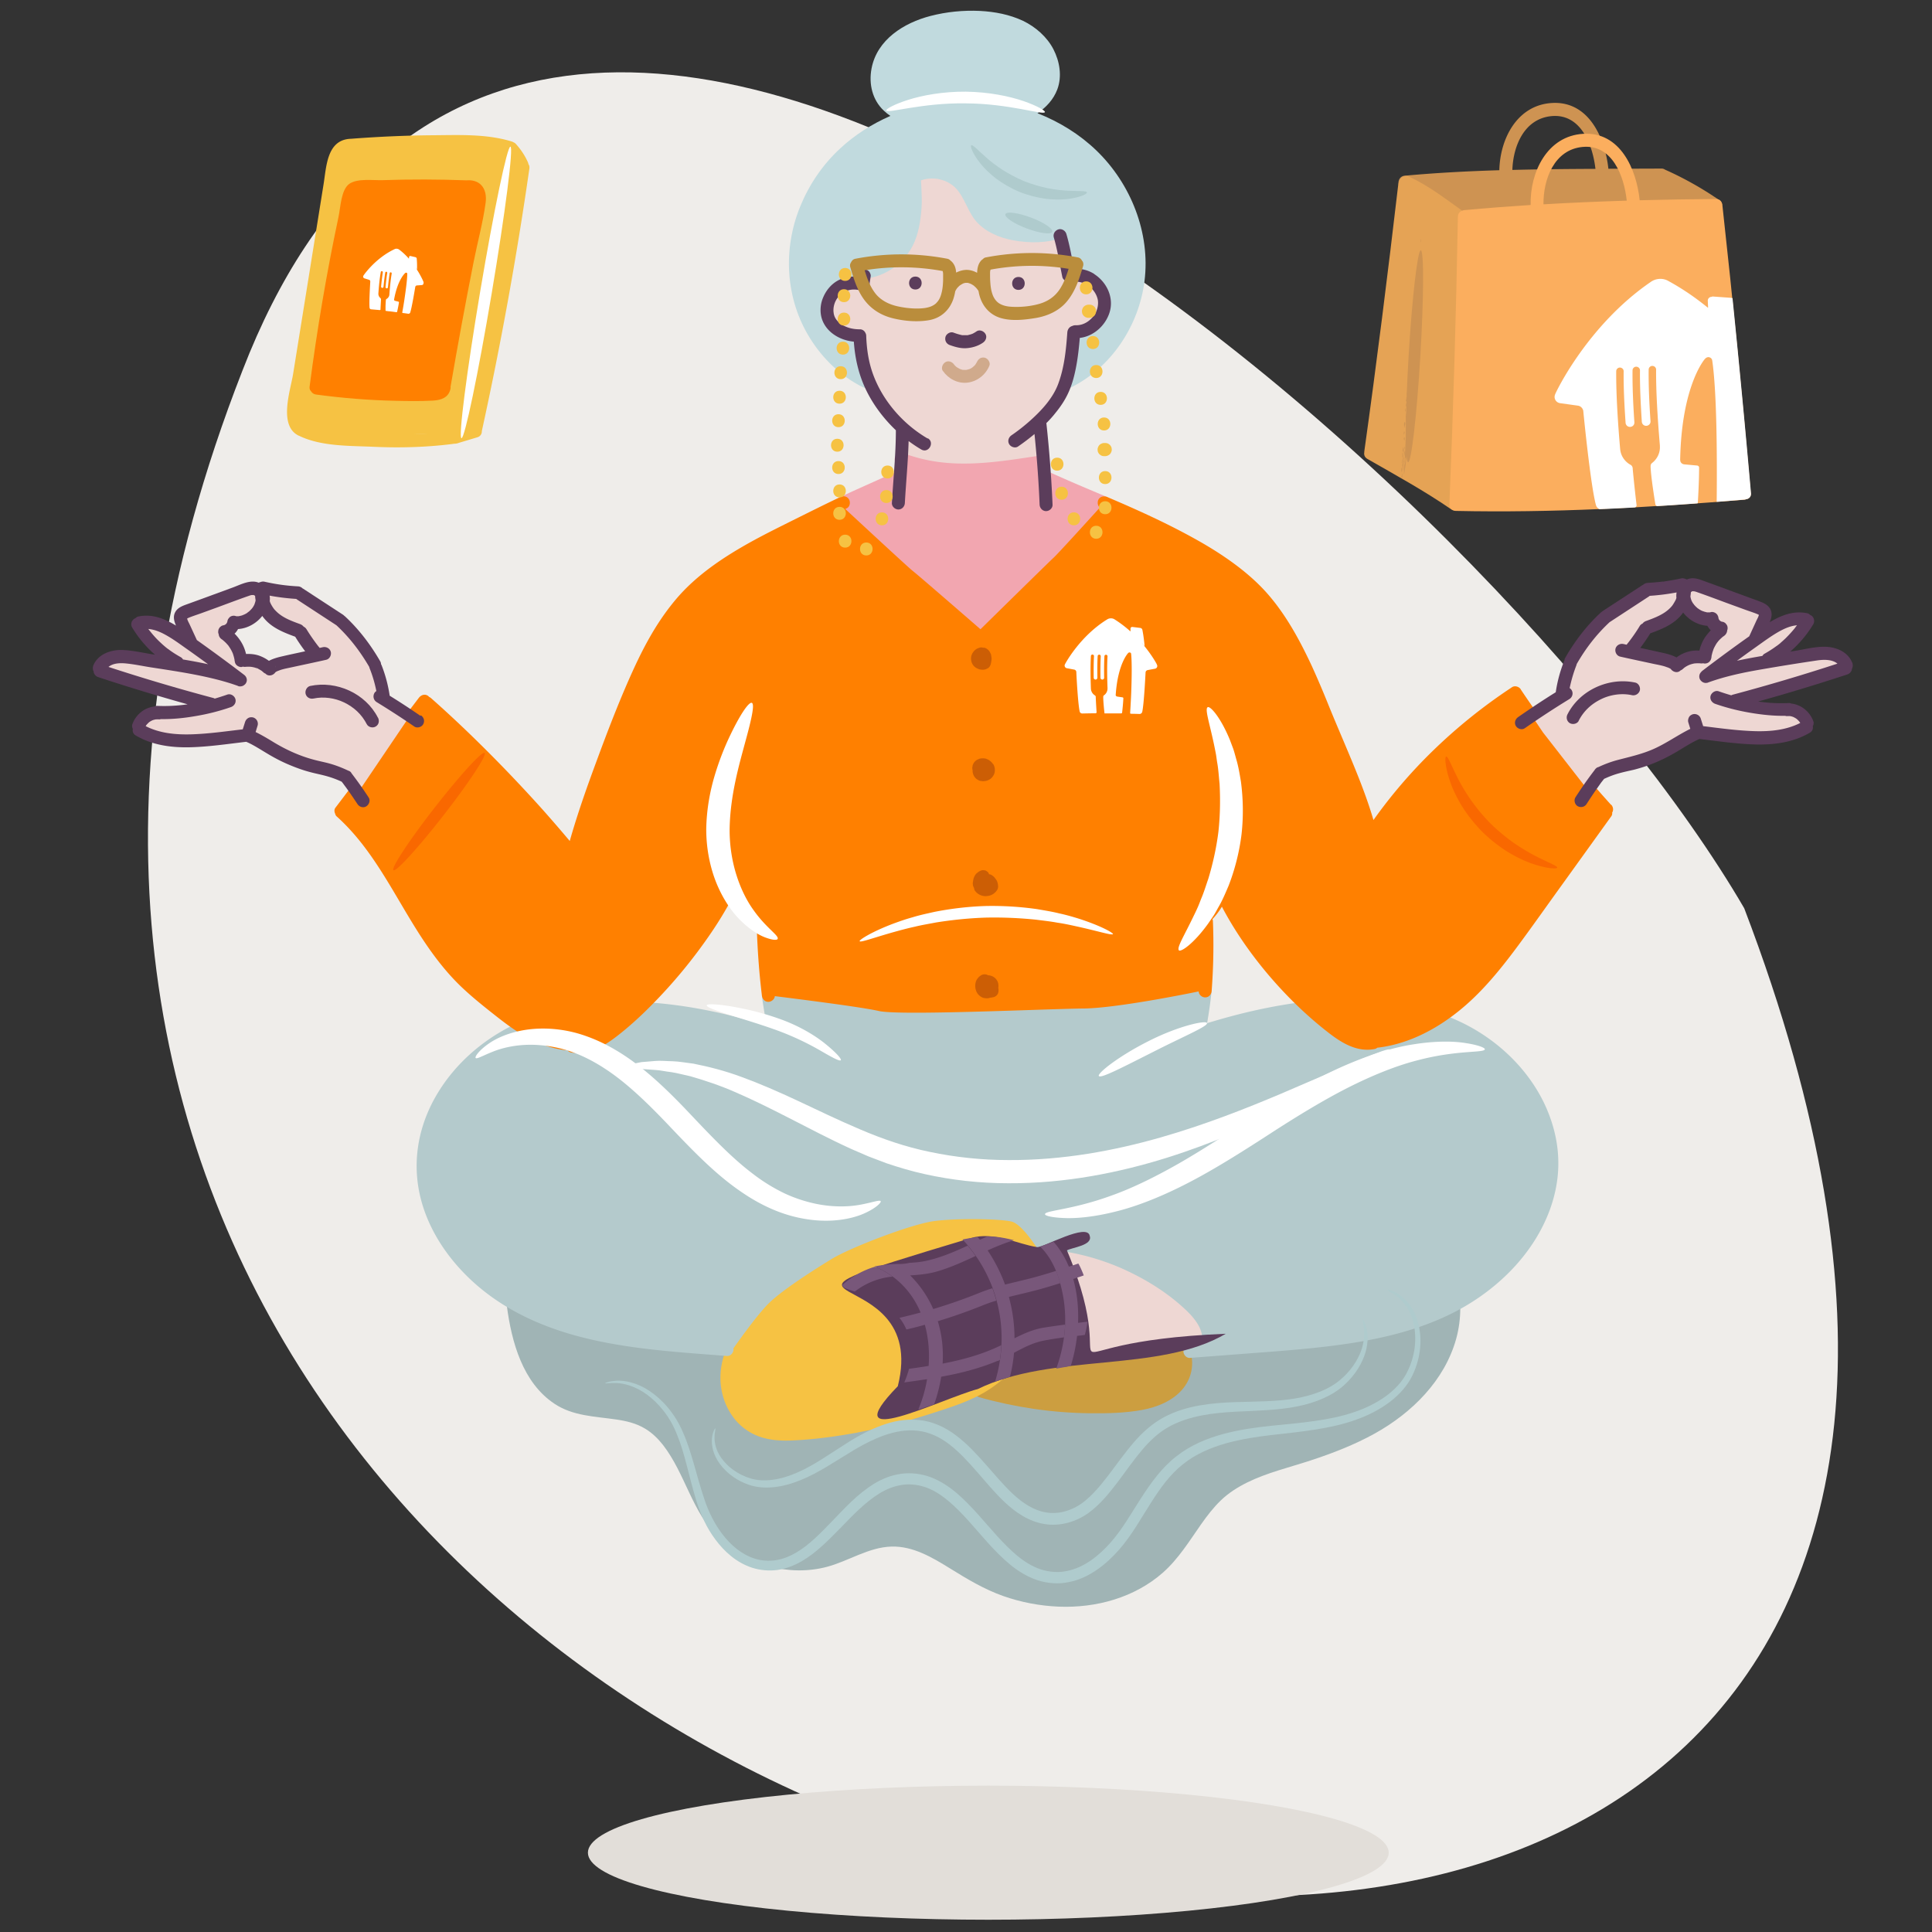 <svg xmlns="http://www.w3.org/2000/svg" viewBox="0 0 200 200"><rect x="0" y="0" width="200" height="200" fill="#333333" stroke="none"/><defs><style>.cls-1{fill:none}.cls-2{fill:#f96800}.cls-4{fill:#f6c243}.cls-5{fill:#eed7d3}.cls-6{fill:#fff}.cls-10{fill:#ff8000}.cls-15{fill:#ce9352}.cls-16{fill:#afcbcd}.cls-19{fill:#cc5e05}.cls-21{fill:#5b3d5b}.cls-22{fill:#78577a}</style></defs><path d="M180.56 94.02C155.21 50.47 55.41-40.05 25.1 38.36-40.25 205.4 245.63 264.39 180.56 94.02Z" style="fill:#efedea" id="BG_Strong"/><g id="Illustrations"><ellipse cx="102.31" cy="191.79" rx="41.45" ry="6.94" style="fill:#e2ded9" id="Layer_23"/><path d="M149.79 135.39v.23c-.86.29-2.4.82-3.82 1.33-2.13.76-12.74 2.16-13.33 2.21-.58.05-9.47.73-9.47.73s-.5 2.04-.65 2.5-1 1.37-3.24 2.6c-2.23 1.23-5.59.63-8.6.56-3.01-.07-8.36-1.36-8.36-1.36s-1.33-.35-2.41.17-7.65 2.5-10.83 3.3c-3.18.8-5.97.72-8.99.73-3.01 0-3.74-2.31-4.42-3.47s-.43-5.21-.43-5.21-8.66-1.42-12.05-1.31c-2.81.09-7.47-2.13-9.3-2.92-.01-.09-.03-.18-.04-.28-.05-.37-.28-.68-.69-.69-.34 0-.74.32-.69.69.49 3.71 1.63 7.94 4.95 10.13 1.9 1.26 4.15 1.29 6.33 1.61 1.07.15 2.13.4 3.06.97.71.43 1.32 1.03 1.83 1.68 2.32 3 3 6.98 5.8 9.66 2.9 2.78 7.26 3.98 11.16 2.95 2.25-.6 4.33-2.04 6.7-2.1 2.23-.06 4.23 1.14 6.06 2.27 1.77 1.1 3.52 2.15 5.49 2.85 1.85.65 3.8 1.02 5.76 1.1 3.86.15 7.83-.93 10.77-3.52 1.61-1.42 2.74-3.27 3.96-5.01.62-.88 1.27-1.73 2.05-2.48.8-.77 1.74-1.36 2.73-1.85 2.07-1.02 4.35-1.55 6.54-2.27 2.29-.75 4.56-1.63 6.67-2.8 3.84-2.14 7.22-5.48 8.42-9.82.28-1.03.42-2.11.42-3.18 0-.89-1.38-.89-1.38 0Z" style="fill:#a0b4b5" id="Floating_skirt"/><g id="Layer_5"><path class="cls-5" d="m93.17 47.82.23-3.46s-2.36-1.8-2.98-3.53-1.72-6.14-1.72-6.14-1.94.36-2.62-1.77.07-2.32.62-3.01 3.67-1.89 4.64-2.39 2.53-1.91 2.85-3.12.55-6.16.55-6.16 1.45-.49 2.66-.33 2.63 2.07 3.28 3.19c.65 1.12 1.6 2.46 3.03 2.78s4.12.54 4.65.43 1.36.09 1.36.09l.82 3.78s2.06.28 3.01 1.3 1.21 2.32.3 3.37c-.91 1.05-2.7 1.53-2.7 1.53s-.55 3.73-.99 5.12-2.52 4.39-2.52 4.39l.35 3.98s-7.44 1.11-10.11.68c-2.67-.43-4.74-.74-4.74-.74ZM110.68 140.79s1.04-2.09 1.21-3.46.13-3.53-.14-4.33c-.28-.79-2.48-3.73-2.48-3.73s3.12-.08 4.66.47c1.54.55 6.77 3.25 7.86 4.15s3.05 3.38 3.05 3.38l-.49.94-12.19 2.3-1.48.27Z"/></g><path d="M122.78 138.82c-.28-.48-.87-.37-1.13-.02l-10.97 2-6.98 1.2-1.97 1.34c-.83-.24-1.19 1.06-.36 1.3 3.72 1.05 7.59 1.62 11.46 1.66 1.79.02 3.62-.02 5.38-.34 1.58-.29 3.24-.95 4.27-2.23 1.15-1.43 1.22-3.32.29-4.89Z" style="fill:#cc9e40"/><path d="M113.51 15.59c-1.75-1.69-3.85-2.98-6.11-3.87.9-.61 1.65-1.41 2.05-2.46.51-1.36.25-2.9-.4-4.16s-1.83-2.31-3.14-2.94c-1.4-.66-2.93-.95-4.48-1.03-1.7-.08-3.44.09-5.1.52-2.75.71-5.55 2.45-6.11 5.45-.3 1.59.08 3.25 1.29 4.37.21.2.43.37.66.53-1.91.84-3.69 1.96-5.22 3.39-1.84 1.71-3.21 3.76-4.14 6.05-1.78 4.41-1.5 9.48 1.02 13.54 1.33 2.15 3.22 3.97 5.49 5.1.32.16.73.08.92-.24.17-.3.08-.76-.24-.92-.18-.09-.36-.19-.54-.29.02-.26.03-.51 0-.62-.07-.27-.45-3.25-.45-3.25s-2.03-.48-2.75-1.02c-.72-.53-.64-1.37-.42-2.73s2.58-1.71 2.58-1.71.37-.24.75-.46c.65 0 1.3-.12 1.89-.35 1.16-.45 2.14-1.2 2.89-2.19.81-1.08 1.17-2.39 1.34-3.71.09-.71.15-1.41.13-2.12-.01-.58-.05-1.19-.08-1.8.44-.16.91-.22 1.43-.18.18.01.2.02.39.05.16.03.32.08.48.13.29.09.55.22.84.42 1.22.81 1.55 2.55 2.47 3.7.92 1.15 2.48 1.83 3.95 2.09 1.67.3 3.52.31 5.12-.3.05-.02.11-.04.16-.07l.43 3.96s3.09 1.16 3.51 1.86.11 1.78-.38 2.75-2.58 1.29-2.58 1.29l-.49 4.32c-.14.08-.28.15-.43.23-.32.16-.42.62-.24.92.19.33.59.4.92.24 4.17-2.09 6.98-6.4 7.56-10.99.62-4.96-1.41-10.07-4.98-13.51Z" style="fill:#c1dade"/><path class="cls-4" d="M108.12 129.47c-.84-1.67-2.28-2.98-4.09-3.46-.02 0-.03-.01-.05-.02-4.82-1.33-9.88-.03-14.36 1.87-4.27 1.82-8.45 4.26-11.66 7.67-1.53 1.62-2.88 3.58-3.27 5.82-.35 1.98.13 4.04 1.41 5.61a5.79 5.79 0 0 0 2.42 1.72c1.13.43 2.39.49 3.59.43 2.19-.1 4.38-.4 6.54-.79.03 0 .06 0 .09-.02.36-.07.72-.14 1.07-.21 2.53-.51 4.9-1.21 7.31-1.99 1.9-.62 3.81-1.26 5.48-2.4.47-.32.91-.67 1.34-1.03.28-.23.24-.71 0-.95-.27-.27-.67-.23-.95 0-1.46 1.24-3.09 2.03-4.86 2.63-2.17.74-4.36 1.44-6.59 1.98-.12.03-.24.06-.37.09 1.5-1.42 2.69-3.15 3.01-5.26.23-1.48.04-3.05-.81-4.31-.72-1.07-1.78-1.87-2.92-2.45-.88-.45-1.8-.8-2.74-1.1 1.99-1.22 4.22-2 6.48-2.59 1.39-.36 2.8-.67 4.21-.97 1.57-.34 3.13-.62 4.74-.59 1.37.03 2.6.14 3.67 1.06.12.1.26.16.41.18a.7.7 0 0 0 .66 0c.32-.21.41-.58.24-.92Z"/><path d="M114.63 51.46c-1.97-.83-3.96-1.66-5.91-2.55a.764.764 0 0 0-.49-.06l-.12-.51c.17-.17.26-.46.19-.68-.11-.38-.47-.52-.83-.47-3.59.54-7.3 1.16-10.92.54-1.05-.18-2.08-.46-3.08-.84-.34-.13-.74.14-.83.47-.1.37.12.68.45.82l-.09.66a.868.868 0 0 0-.42.07c-1.87.86-3.76 1.68-5.62 2.55-.16.08-.27.23-.31.41-.05.17-.04.36.07.51s.02.03.03.04c.02.03.04.06.06.08 2.92 3.89 6.94 6.7 10.55 9.89 1.22 1.07 2.43 2.15 3.65 3.22.19.17.46.23.7.16.17.02.36-.03.53-.18 3.38-3.25 6.66-6.6 9.83-10.06.89-.98 1.78-1.96 2.65-2.95.04-.04.07-.09.1-.14.03-.04.06-.09.08-.13.11-.28.04-.71-.28-.84Z" style="fill:#f2a6b0"/><path d="M161.31 120c-.06-2.04-.62-4.08-1.52-5.92-1.85-3.76-5.17-6.76-8.97-8.46-.59-.27-1.19-.51-1.8-.72-.34-.12-.73.14-.83.47a.63.63 0 0 0 .05.47c-1.11.51-3.45 1.56-4.5 1.74-1.4.25-3.14.31-4.61-.33-1.08-.47-2.68-1.76-3.46-2.42.12-.11.2-.27.2-.47 0-.33-.31-.71-.67-.67-3.48.41-6.9 1.2-10.24 2.23.18-1.06.34-2.13.45-3.21v-.17c0-.08-.03-.16-.06-.23 0-.01-.01-.03-.02-.04-.01-.02-.02-.04-.03-.05-.02-.03-.04-.05-.06-.07l-.02-.02c-.02-.02-.04-.03-.06-.05a.638.638 0 0 0-.41-.14c-.05 0-.1.01-.15.02h-.02c-5.76 1.02-11.58 1.65-17.43 1.91s-11.8.17-17.68-.31c-3.27-.26-6.52-.64-9.76-1.15h-.05a.757.757 0 0 0-.3 0c-.08.02-.14.06-.2.1a.58.58 0 0 0-.27.37c-.03.09-.02.2 0 .3v.06c.13.97.3 1.95.48 2.92-2.56-.79-5.16-1.43-7.8-1.87-1.58-.26-3.18-.45-4.78-.54-.36-.02-.67.32-.67.67 0 .15.05.28.13.39-.96.68-2.91 2.08-3.66 2.71-.38-.02-.75-.03-1.13-.03-.35 0-.56.23-.63.49-.18 0-.38-.02-.58-.03-.19-.07-.37-.14-.56-.2-1.67-.56-3.46-.89-5.21-.83.2-.2.24-.57.1-.81-.2-.34-.59-.39-.92-.24-3.48 1.57-6.52 4.17-8.46 7.47-1.94 3.3-2.57 7.03-1.66 10.68.89 3.57 3.14 6.73 5.91 9.1 3.13 2.68 6.93 4.34 10.9 5.34 4.32 1.09 8.78 1.44 13.21 1.78.57.04 1.14.09 1.7.13.36.03.67-.33.67-.67 0-.04 0-.08-.01-.12.64-.9 2.5-3.51 3.65-4.65 1.41-1.4 4.83-3.57 6.61-4.65 1.78-1.08 8.13-3.57 10.57-3.88s6.83-.23 7.98.06c1.15.3 2.84 3.07 2.84 3.07l.58-.36c.12.09.27.15.43.17 2.6.25 5.17.92 7.56 1.97 2.38 1.06 4.68 2.47 6.58 4.26.92.86 1.97 2.11 1.68 3.43-.01.05-.01.09-.02.14l-1.2.09c-.36.03-.67.29-.67.67 0 .34.31.7.67.67 2.67-.2 5.34-.41 8.01-.61 2.47-.19 4.94-.4 7.39-.73 4.67-.63 9.43-1.76 13.49-4.25 3.48-2.13 6.49-5.24 8.09-9.04.79-1.87 1.22-3.9 1.15-5.93Z" style="fill:#b4cacc"/><path class="cls-10" d="M166.78 83.32a104.65 104.65 0 0 1-7.41-9.15c-.66-.91-1.3-1.84-1.93-2.78v-.01c-.17-.3-.62-.44-.92-.24s-.02.02-.04.03a55.603 55.603 0 0 0-8.18 6.58 52.17 52.17 0 0 0-6.12 7.14c-.76-2.59-1.8-5.1-2.85-7.59-.61-1.45-1.23-2.89-1.82-4.35a98.04 98.04 0 0 0-1.69-3.96c-1.23-2.64-2.64-5.26-4.56-7.47-1.92-2.21-4.58-4.06-7.22-5.55-3.03-1.71-6.2-3.15-9.4-4.51-.33-.14-.72-.1-.92.24-.14.25-.11.65.13.85-1.16 1.28-4.38 4.83-4.81 5.21-.51.47-7.54 7.38-7.54 7.38s-6.5-5.65-6.98-6.01c-.4-.3-5.42-4.96-7.02-6.44.05-.02.1-.05.15-.07.33-.15.41-.62.24-.92-.2-.34-.59-.4-.92-.24-1.54.73-3.06 1.49-4.59 2.25-1.52.76-2.99 1.48-4.45 2.28-2.93 1.61-5.83 3.51-8 6.1s-3.59 5.44-4.89 8.4c-1.2 2.74-2.27 5.54-3.3 8.34-.98 2.64-1.97 5.44-2.76 8.23-.94-1.12-1.9-2.23-2.87-3.32-2.31-2.57-4.7-5.06-7.18-7.47-1.41-1.37-2.85-2.71-4.32-4.01a.997.997 0 0 0-.19-.12c-.05-.05-.09-.1-.15-.13-.34-.2-.7-.05-.92.24l-8.63 11.37c-.13.17-.12.41-.03.6.03.12.08.23.18.31 3.64 3.27 5.75 7.75 8.32 11.82 1.32 2.09 2.78 4.1 4.57 5.81 1.05 1 2.18 1.91 3.32 2.81 1.1.87 2.22 1.73 3.46 2.41 1.28.71 2.74 1.22 4.21 1.35.08.1.2.18.33.21 1.85.36 3.48-.66 4.88-1.75 1.19-.93 2.32-1.96 3.39-3.04a52.96 52.96 0 0 0 6.33-7.68c.8-1.18 1.54-2.41 2.2-3.67.23.38.49.74.76 1.08.49.6 1.06 1.14 1.71 1.58-.01.06-.02.12-.02.19.07 2.47.24 4.94.54 7.39.04.36.28.67.67.67.3 0 .65-.26.67-.59 2.17.27 8.95 1.12 10.78 1.54 2.19.5 17.52-.23 21.17-.26 3.28-.03 10.5-1.47 11.93-1.77 0 .34.34.62.67.62.39 0 .64-.31.67-.67.18-2.39.23-4.81.13-7.21 0-.08-.02-.15-.05-.22.37-.39.7-.83.98-1.29 1.25 2.38 2.79 4.61 4.5 6.68 1.92 2.31 4.07 4.44 6.44 6.29 1.4 1.1 3.03 2.13 4.89 1.76.1-.02.18-.07.25-.13 3.83-.43 7.34-2.59 10.08-5.25 1.68-1.63 3.14-3.48 4.54-5.37 1.51-2.04 2.97-4.12 4.46-6.18l5.15-7.16c.08-.11.11-.25.09-.38.16-.26.11-.59-.1-.82Z"/><path d="M97.61 38.4c.56.81 1.54 1.33 2.54 1.21s1.87-.79 2.27-1.75c.14-.32-.15-.75-.47-.83-.39-.09-.68.12-.83.47.06-.14-.03.05-.06.1-.02.04-.05.07-.07.11-.04.06-.02.03.01 0-.06.07-.11.13-.18.19-.02.02-.05.05-.08.07-.02.01-.13.1-.05.05s-.06.04-.06.04l-.09.06-.12.06c-.01 0-.12.06-.04.02.09-.04-.05.02-.07.02l-.1.03c-.04.01-.08.02-.13.03h-.05.05c-.02.03-.21.01-.24.01h-.11c-.13 0-.04.03 0 0-.03.02-.2-.04-.23-.05l-.13-.04c-.07-.02-.04-.02.01 0-.08-.04-.16-.08-.24-.13l-.09-.06c-.11-.07.04.04-.01 0s-.12-.11-.18-.16c-.02-.03-.05-.05-.07-.08-.12-.13.08.11-.02-.03-.2-.29-.6-.45-.92-.24-.28.18-.46.61-.24.92Z" style="fill:#d0aa8c"/><path class="cls-21" d="M98.35 35.73c.56.2 1.14.36 1.74.31s1.18-.23 1.67-.57c.29-.2.45-.6.24-.92-.18-.29-.61-.46-.92-.24-.1.07-.2.13-.31.19-.04.02-.1.06-.15.07.09-.04.1-.04.03-.01l-.09.03c-.11.04-.21.06-.32.09-.03 0-.11.04-.14.02.1-.01.11-.01.04 0h-.54.04c-.05 0-.11-.02-.16-.03a6.43 6.43 0 0 1-.78-.24c-.33-.12-.75.13-.83.47-.08.38.11.7.47.83ZM96.04 45.4c-2.75-1.6-5.02-4.31-5.9-7.39-.3-1.06-.43-2.14-.47-3.24 0-.13-.04-.24-.1-.34a.62.62 0 0 0-.57-.34c-.71 0-1.37-.16-1.95-.55-.2-.13-.44-.38-.55-.57-.04-.06-.07-.13-.1-.19 0 0-.04-.1-.04-.12-.03-.08-.05-.17-.06-.26 0-.01-.02-.15-.02-.17-.03-.63.21-1.23.67-1.69.22-.22.49-.38.83-.48.39-.11.78-.12 1.17-.02.22.05.4 0 .54-.09h.04c.11-.04.21-.09.3-.18l.11-.14c.06-.11.09-.22.09-.34.03-.24.08-.49.11-.73 0-.09-.02-.18-.06-.26a.586.586 0 0 0-.14-.22.555.555 0 0 0-.22-.14.583.583 0 0 0-.26-.06l-.18.02c-.11.03-.21.09-.3.17l-.11.14c-.06.11-.09.22-.09.34v.1c-.73-.08-1.49.06-2.13.44-.69.41-1.18 1.05-1.47 1.78-.28.69-.32 1.52-.07 2.22.25.7.75 1.26 1.38 1.65.57.36 1.23.56 1.9.63.12 1.77.52 3.49 1.31 5.09.75 1.52 1.81 2.91 3.04 4.08 0 2.52-.27 5.02-.41 7.53-.02.36.32.67.67.67.38 0 .65-.31.67-.67.12-2.14.33-4.27.39-6.41.42.31.86.61 1.31.87.75.44 1.42-.72.68-1.16ZM113.29 28.37a3.45 3.45 0 0 0-2.11-.54c-.23-1.21-.44-2.42-.79-3.61-.1-.34-.48-.58-.83-.47s-.57.47-.47.83c.39 1.34.6 2.72.88 4.08.06.31.43.53.74.49.12.04.26.05.4.03.24-.04.56-.02.83.06.3.08.57.21.85.43.2.16.43.41.57.65.16.26.28.59.3.84.06.65-.18 1.27-.62 1.75-.47.5-1.05.78-1.7.76-.12 0-.23.02-.32.07-.3.07-.5.34-.53.65-.13 1.81-.31 3.67-.96 5.39-.54 1.42-1.64 2.63-2.75 3.64-.65.59-1.34 1.14-2.07 1.64-.3.21-.43.59-.24.92.17.29.62.45.92.24.58-.4 1.15-.83 1.7-1.29.25 2.43.43 4.87.53 7.31.02.36.3.67.67.67.35 0 .69-.31.67-.67-.12-2.79-.33-5.57-.63-8.35 0-.03 0-.06-.02-.08.33-.33.65-.68.94-1.05.54-.66 1.02-1.37 1.37-2.16.4-.89.64-1.85.81-2.8.17-.93.27-1.88.35-2.82 1.41-.16 2.63-1.25 3.07-2.6.5-1.54-.26-3.16-1.58-4.01Z"/><path d="M112.03 27.03c-.08-.19-.23-.34-.43-.38a25.2 25.2 0 0 0-9.56 0c-.12.02-.22.09-.3.18-.03.02-.06.04-.1.07-.38.36-.47.85-.49 1.34-.36-.2-.77-.32-1.18-.3-.34.02-.68.12-.99.28-.03-.44-.15-.85-.49-1.17-.03-.03-.07-.05-.1-.08a.58.58 0 0 0-.3-.18 25.2 25.2 0 0 0-9.56 0c-.2.04-.35.19-.43.37-.1.14-.14.32-.07.53.33 1.12.68 2.28 1.36 3.24.75 1.06 1.82 1.73 3.09 2.03 1.16.28 2.48.39 3.66.19 1.26-.21 2.18-1.05 2.57-2.26.07-.23.13-.47.17-.71.01-.04.08-.17 0-.02.02-.04.04-.08.06-.11.04-.08.09-.15.14-.22.02-.02.04-.05.05-.06l.12-.12c.04-.04.08-.08.13-.11l.02-.02s.01 0 .02-.01c.09-.05.17-.11.26-.15.01 0 .03-.01.04-.02.04-.02.09-.03.13-.04 0 0 .06-.01.1-.02h.23c.07.02.15.04.22.07.02 0 .08.03.1.04.05.02.1.05.15.08s.09.06.14.09c.01 0 .02.01.02.01l.02.02c.07.07.15.13.22.21.03.03.06.07.09.1l.01.01s0 .01.01.02c.04.06.15.18.15.26l-.03-.07.03.09c0 .03.02.06.02.09 0 .02 0 .04.01.06.26 1.22 1.04 2.2 2.25 2.56 1.14.34 2.47.19 3.63 0 1.23-.21 2.42-.74 3.23-1.72.87-1.05 1.29-2.36 1.67-3.65a.63.63 0 0 0-.07-.53Zm-15.09 4.33c-.32.31-.73.45-1.16.52-.89.13-1.96.03-2.86-.17-.9-.2-1.76-.62-2.33-1.37-.53-.7-.83-1.53-1.08-2.36 2.67-.44 5.42-.41 8.08.08v.02c.03.13.03.14.04.26v.69c-.02.48-.05.88-.17 1.33-.1.39-.25.73-.53 1Zm2.78-2.02s.02 0 0 0Zm.24-.07h.03-.03Zm9.79.6c-.51.81-1.26 1.33-2.18 1.59-.92.26-1.99.36-2.96.29-.41-.03-.85-.13-1.2-.36-.31-.21-.52-.53-.64-.84-.07-.19-.12-.37-.16-.55v-.02c-.06-.28-.08-.55-.1-.85-.02-.27-.02-.55-.02-.82 0-.17.01-.31.06-.4 2.66-.49 5.4-.52 8.07-.08-.22.71-.47 1.41-.87 2.04Z" style="fill:#ba8d3c"/><path class="cls-6" d="M119.75 68.77c-.03-.08-.45-.85-1.22-1.81s-.03-.05-.04-.08c-.09-1.01-.23-1.67-.23-1.67a.256.256 0 0 0-.24-.21l-.8-.1h-.02c-.09 0-.17.08-.17.17v.28s0 .01-.01.01c-.48-.43-1.02-.85-1.62-1.23a.676.676 0 0 0-.4-.12c-.15 0-.28.04-.4.12-2.77 1.71-4.3 4.5-4.36 4.65s-.03.08-.03.12c0 .13.09.24.21.27l.8.15c.11.03.19.12.2.23 0 .14.16 3.29.35 4.11.03.12.14.2.27.2.47-.01.89-.02 1.35-.02h.04s.09-.04.09-.09c-.02-.28-.06-.91-.09-1.57v-.05c0-.06-.04-.11-.08-.14a.87.87 0 0 1-.42-.7c-.04-1.1-.06-2.38 0-3.38 0-.08.07-.15.16-.15s.16.07.16.16c-.04.68-.04 1.47-.03 2.24 0 .11.09.19.19.19s.19-.09.19-.19c-.01-.78-.01-1.57.03-2.24 0-.08.07-.15.16-.15s.16.07.16.16c-.04.68-.04 1.46-.03 2.23a.19.19 0 1 0 .38 0c-.01-.78-.01-1.57.03-2.23 0-.08.07-.15.16-.15s.16.07.16.16c-.06.98-.04 2.21 0 3.29v.03c0 .31-.15.57-.37.72-.04.03-.07.07-.07.13 0 0-.02.17.05.97.03.35.06.59.07.7s.04.07.08.07h1.67s.08-.03.08-.07c.11-.96.13-1.5.13-1.5 0-.05-.04-.08-.08-.09l-.55-.08c-.09-.02-.14-.07-.16-.13-.01-.04 0-.08 0-.08.22-3.21 1.28-4.29 1.28-4.29.03-.03.05-.04.05-.04.03-.02.06-.03.1-.03.07 0 .13.04.16.11 0 0 0 .02.01.08.09 1.01.05 2.72 0 4.06-.05 1.14-.11 2.03-.11 2.03s.03.07.07.07c.3 0 .59.01.91.02.13 0 .23-.09.27-.2.19-.82.34-3.97.35-4.11.01-.11.09-.2.2-.23l.8-.15a.28.28 0 0 0 .21-.27c0-.04 0-.08-.03-.12Z" id="Layer_18"/><path class="cls-5" d="M158.58 74.08c.24-.16 3.09-2.09 3.09-2.09s.87-3.82 2.1-5.35 2.55-2.83 4.17-3.89 2.02-1.67 2.61-1.71 3.63-.5 3.63-.5.3 1.44-.32 2.21-1.15 1.08-1.73 1.53-1.91.97-1.91.97l-1.14 2.34 4.18 1.07s1.46-.81 2.82-.64c0 0 .7-1.47 1.2-2s.82-.77.82-.77l-.9-1.17s-1.23.06-1.83-.51-.95-2.38-.48-3.04 1.83.45 2.78.81 5.04 1.63 5.04 1.63l-1.01 3.04s2.54-1.68 3.56-1.81 2.11-.07 1.32.9-2.77 3.02-2.77 3.02 3.08-.5 4.03-.5c.96 0 2.14-.2 2.7.5s.39 1.03-1.1 1.51c-1.49.47-5.13 1.57-5.63 1.72s-3.42 1.2-3.42 1.2 3.08.89 3.9.88 2.16.32 2.45.86.04 1-1.48 1.5-5.4.47-6.26.37-3.44-.37-3.44-.37-4.14 2.58-6.04 3.06-3.92 1.22-3.92 1.22l-1.24 1.7-4.63-5.95-1.16-1.72Z"/><path class="cls-21" d="M163.42 74.62c.52-1.02 1.32-1.76 2.36-2.26.96-.46 2.11-.62 3.14-.4a.7.7 0 0 0 .83-.47c.09-.33-.11-.75-.47-.83-2.73-.58-5.73.77-7.01 3.28-.17.32-.08.73.24.92.3.17.75.08.92-.24ZM174.8 68.87c.13-.04.05-.02 0 0ZM177.82 66.45s-.07.1 0 0ZM178.36 65.91l.01-.01-.01.01zM175.35 62.64l-.01-.01.01.01zM175.05 62.15s.06.11 0 0Z"/><path class="cls-21" d="M191.69 68.49c-.45-1-1.55-1.47-2.58-1.53-1.08-.06-2.2.24-3.26.41-.17.03-.34.05-.52.08.93-.81 1.74-1.76 2.38-2.83.18-.3.08-.75-.24-.92-.03-.02-.06-.03-.09-.04a.516.516 0 0 0-.31-.18c-1.41-.29-2.69.22-3.87.93.13-.3.22-.6.19-.92-.06-.61-.52-.95-1.05-1.16-.5-.2-1.01-.37-1.51-.56l-3.13-1.15-1.56-.57c-.47-.17-.98-.28-1.45-.09-.02 0-.05.02-.07.03a.917.917 0 0 0-.23-.09.693.693 0 0 0-.38-.02c-.59.13-1.18.23-1.77.32h-.1l-.25.03c-.14.02-.28.03-.42.04-.3.03-.61.05-.91.07a.78.78 0 0 0-.48.21c-.02.01-.05.02-.07.03l-4.12 2.69s-.09.07-.13.11c-.04.02-.08.05-.11.09-1.44 1.34-2.64 2.92-3.62 4.63-.05.09-.08.18-.08.28l-.06.12c-.4 1.02-.68 2.07-.84 3.16-1.32.82-2.61 1.68-3.89 2.57-.3.21-.43.59-.24.92.17.29.62.45.92.24 1.51-1.05 3.05-2.06 4.62-3.02.31-.19.43-.6.24-.92a.735.735 0 0 0-.21-.22c.17-.81.4-1.6.7-2.37l.03-.12c.93-1.62 2.02-3.04 3.39-4.32l.01-.01 4.07-2.66s.06-.05.09-.07c.93-.06 1.86-.18 2.78-.35-.03.18-.04.36-.02.55 0 .01 0 .03-.01.05 0 .01-.04.1-.04.12-.02.03-.04.09-.05.1-.06.11-.12.22-.19.33-.03.05-.06.1-.09.14 0 .01-.08.11-.08.11-.03.04-.14.16-.2.22-.67.67-1.59 1.01-2.49 1.34-.14.05-.27.14-.35.26a.63.63 0 0 0-.3.26c-.35.58-.74 1.14-1.15 1.67-.07.09-.14.17-.2.26-.11-.02-.21-.05-.32-.07-.35-.08-.73.11-.83.47-.09.34.11.74.47.83 1.15.26 2.3.5 3.45.75.42.09.86.16 1.27.3.08.03.16.06.23.08 0 0 .02 0 .04.02.02 0 .09.04.1.04.05.03.1.05.15.08.22.33.71.48 1.02.16a.79.79 0 0 0 .23-.14s.1-.09.16-.14c.03-.02.05-.03.07-.05.12-.08.24-.15.38-.21h-.03c.03 0 .06-.02.09-.03.06-.02.13-.05.2-.07.11-.03.22-.06.33-.08.23-.02.45-.03.68 0l-.18-.02h.04c.13.02.25.03.37 0 .06.02.12.03.19.03.4-.02.63-.3.67-.67s0-.04 0-.05c.01-.06.02-.13.04-.19.03-.13.06-.26.11-.39l.06-.18c0-.02.06-.14.02-.04-.04.1 0 0 0-.02.06-.12.12-.24.19-.36.06-.11.13-.22.21-.32a.18.18 0 0 0 .05-.07c0 .01-.01.02-.02.03.04-.05.08-.1.13-.15.09-.1.19-.19.29-.28.04-.04.08-.07.13-.11 0 0-.01 0-.02.01 0 0 .01 0 .02-.01 0 0 .01 0 .02-.01.06-.04.02-.01-.01.01.03-.02.06-.04.08-.06a.76.76 0 0 0 .33-.58c0-.02.01-.03.02-.05.04-.17.03-.36-.07-.52l-.11-.14a.638.638 0 0 0-.3-.17c-.06 0-.11-.02-.17-.04-.03-.02-.07-.04-.1-.06l-.09-.09c-.02-.04-.04-.07-.06-.11-.01-.03-.02-.07-.03-.11 0-.06-.02-.13-.05-.19a.586.586 0 0 0-.14-.22.713.713 0 0 0-.47-.2c-.07 0-.14.02-.21.04h-.3c-.03 0-.06-.01-.09-.02-.07-.02-.15-.03-.22-.06-.07-.02-.14-.05-.21-.07-.03-.02-.07-.03-.1-.05-.14-.07-.26-.16-.38-.24 0 0-.02-.01-.02-.02-.03-.03-.06-.05-.09-.08-.06-.05-.11-.11-.16-.16-.02-.03-.05-.05-.07-.08v.02-.02c-.06-.07-.02-.04 0 0-.03-.06-.09-.12-.13-.17l-.12-.21c-.02-.04-.03-.08-.05-.11 0 0 0 .01.01.02v-.01c-.05-.13-.08-.26-.1-.39.02-.14.04-.28.05-.43l.04-.04c.02-.01.04-.03.06-.04 0 0 .05-.02.09-.03-.01.01.17.01.18.02.12.02.24.07.36.11 1.06.37 2.11.77 3.17 1.16l1.62.59c.45.17 1.04.35 1.4.51l.12.06c0 .01 0 .02-.01.04-.06.22-.19.42-.28.63l-.71 1.55a167.06 167.06 0 0 0-4.84 3.56c-.05.04-.1.09-.14.14-.16.16-.23.39-.17.63.08.3.42.55.74.49h.03c.02 0 .03 0 .05-.01s.06-.02.08-.03c1.79-.65 3.67-1.04 5.54-1.36 1.9-.33 3.82-.64 5.73-.92.73-.11 1.58-.11 2.11.33-3.58 1.17-7.19 2.24-10.82 3.21-.07.02-.12.04-.17.07-.44-.13-.88-.27-1.31-.42-.34-.12-.73.14-.83.47-.1.37.13.7.47.83 1.21.42 2.45.73 3.72.94 1.14.19 2.34.32 3.53.3.07.02.14.04.21.03h.29c.12.02.24.05.36.1.12.06.23.12.34.2.09.08.18.17.26.26.03.05.07.1.1.15-1.43.73-3.06.89-4.66.85-1.8-.05-3.6-.3-5.39-.52l-.24-.76a.681.681 0 0 0-.83-.47c-.16.05-.32.15-.4.31s-.12.34-.07.52l.21.68c-1.36.67-2.59 1.58-4 2.17-1.17.49-2.37.75-3.58 1.07-.67.18-1.32.43-1.94.72-.09.02-.17.06-.24.13-.06.05-.11.11-.15.18-.7.91-1.36 1.85-1.98 2.82-.19.3-.07.75.24.92.33.17.72.08.92-.24.3-.47.61-.94.93-1.4.16-.23.32-.45.48-.68.08-.12.17-.23.26-.34.04-.06.09-.11.13-.17.5-.23 1-.43 1.59-.59.5-.14 1-.24 1.51-.36 1.54-.39 3.02-1.03 4.39-1.84.77-.45 1.61-1.01 2.38-1.34h.01c1.97.23 3.95.53 5.93.57 1.9.03 3.83-.24 5.49-1.22.28-.16.36-.43.31-.68.08-.15.12-.32.06-.49-.21-.59-.59-1.07-1.11-1.42-.35-.23-.77-.39-1.19-.43a.485.485 0 0 0-.27-.05c-1.04.05-2.1-.01-3.15-.16 3.1-.86 6.18-1.8 9.23-2.8.27-.09.47-.33.49-.61.11-.2.1-.45 0-.67Zm-18.83.22.06-.13c-.02.05-.04.09-.06.13Zm4.29-.72v.03c0-.04.02-.13 0-.03Zm-.41-3.22c.07.15.18.29.29.41l.07.07c-.26.27-.5.56-.69.88-.23.38-.39.79-.49 1.22-.43-.03-.86.01-1.29.15-.4.13-.76.31-1.08.56-.47-.26-1.09-.41-1.43-.48-.77-.17-1.54-.34-2.32-.51.37-.49.72-.99 1.04-1.51 1.11-.4 2.25-.85 3.07-1.74.12-.13.23-.27.33-.41.6.78 1.53 1.31 2.5 1.37Zm5.35-1.07s.03.02 0 0Zm2.25 2.84c-.08.07-.17.14-.26.21 0 0-.05.04-.08.06-.04.03-.08.06-.13.09-.38.28-.79.54-1.2.77-.1.05-.17.14-.23.23-.88.15-1.76.31-2.63.5.68-.5 1.36-.99 2.05-1.48.79-.56 1.57-1.14 2.41-1.6.54-.29 1.13-.54 1.75-.59a.55.55 0 0 1-.07.09l-.1.13v.01s-.01.01-.03.04c-.3.37-.62.72-.96 1.06-.17.16-.34.32-.52.47Z"/><g id="Left_hand-2"><path class="cls-5" d="m37.02 82.1 5.38-7.95-3.12-2s.39-2.84-.5-3.8-3-3.68-3.52-4.04-4.43-2.92-4.43-2.92l-3.63-.5s-.27 2.52.48 2.87 3.15 1.63 3.15 1.63l1.8 2.29s-4.19 1.27-4.57 1.37-1.57-.67-1.57-.67h-1.57s-.24-2.23-.73-2.34-.48-.75-.48-.75l1.15-.98s1.18-.11 1.63-.82-.28-2.6-.28-2.6l-6.22 1.99-1.29.87.97 2.61s-2.97-1.64-3.25-1.72-2.17 0-2.17 0 1.29 1.89 1.86 2.36 1.45 1.38 1.45 1.38-3.61-.42-4.3-.41-2.09.18-2.43.51-1.34 1.03-.47 1.16 5.24 1.69 6.06 1.87 5.2 1.66 5.2 1.66-2.75.5-3.25.54-2.49-.02-2.98.31-1.42 1.95-.39 2.11c1.03.16 5.41.7 6.87.42 1.45-.28 3.61-.41 3.61-.41s3.13 2.21 4.86 2.55c1.73.35 5.01 1.5 5.01 1.5l1.68 1.9Z"/><path class="cls-21" d="M39.12 74.29c-1.28-2.51-4.28-3.86-7.01-3.28-.35.08-.56.49-.47.83.1.37.47.55.83.47 1.02-.22 2.18-.06 3.14.4 1.04.5 1.84 1.25 2.36 2.26.17.32.62.42.92.24.33-.19.41-.59.24-.92ZM26.53 69.19l.04.02h-.05ZM24.25 68.38c0-.05-.04-.16 0 0ZM24.02 67.56c-.02-.05-.07-.11 0 0ZM25.23 63.63h-.01.01z"/><path class="cls-21" d="M43.52 74.1c-1.04-.72-2.1-1.41-3.18-2.08-.16-1.08-.44-2.14-.84-3.16l-.06-.12c0-.1-.03-.19-.08-.28-.98-1.7-2.18-3.29-3.62-4.63a.7.7 0 0 0-.1-.08.87.87 0 0 0-.14-.12l-4.12-2.69s-.05-.02-.07-.04a.7.7 0 0 0-.47-.2c-1.23-.07-2.24-.21-3.45-.48a.715.715 0 0 0-.41.03c-.07.02-.14.04-.2.07-.86-.35-1.85.19-2.66.49l-3.13 1.15-1.57.57c-.47.17-.99.34-1.26.8-.28.48-.14.97.06 1.43-1.19-.72-2.47-1.24-3.9-.94-.12.02-.21.09-.29.17-.04.01-.07.03-.11.05-.31.2-.43.59-.24.92.64 1.06 1.44 2.01 2.37 2.82-.04 0-.07-.01-.11-.02-1.05-.16-2.12-.42-3.19-.47-1.18-.06-2.54.37-3.06 1.53-.1.22-.11.48 0 .68.02.28.21.51.49.6 3.05 1.01 6.14 1.94 9.24 2.81-1.05.15-2.11.21-3.15.16-.1 0-.19.02-.27.06-.42.05-.84.2-1.19.43-.52.35-.9.83-1.11 1.42-.05.14-.02.34.05.48-.05.25.03.52.31.68 1.66.98 3.59 1.25 5.49 1.22 1.99-.04 3.97-.34 5.94-.57.67.28 1.41.76 2.08 1.16.74.45 1.49.85 2.29 1.19.71.3 1.43.57 2.18.77.51.14 1.02.24 1.53.37.66.17 1.24.38 1.8.64l.11.14c.08.1.15.21.23.31.15.2.29.4.44.61.29.41.57.83.85 1.25.19.3.6.44.92.24.29-.19.45-.6.24-.92-.56-.86-1.15-1.69-1.77-2.5a.484.484 0 0 0-.19-.21c-.02-.01-.03-.02-.05-.03h-.02c-.03-.01-.06-.03-.09-.04-.58-.27-1.17-.51-1.79-.69-.51-.15-1.04-.25-1.55-.38-1.52-.38-2.94-1.01-4.28-1.81-.64-.39-1.28-.78-1.96-1.11l.21-.68a.681.681 0 0 0-.47-.83c-.17-.04-.36-.03-.52.07s-.25.23-.31.4l-.24.76c-1.79.21-3.59.47-5.39.52-1.6.04-3.23-.12-4.66-.85.03-.05.06-.1.1-.15.08-.09.17-.18.26-.26.11-.08.22-.14.35-.2.11-.04.23-.07.35-.09.1 0 .2-.01.3 0 .07 0 .14 0 .21-.03 1.18.02 2.37-.1 3.53-.3 1.28-.21 2.51-.52 3.72-.94.34-.12.57-.46.47-.83-.09-.33-.48-.59-.83-.47-.43.15-.87.29-1.31.42a.51.51 0 0 0-.17-.07c-3.64-.97-7.25-2.04-10.83-3.21.43-.36 1.08-.42 1.7-.37.95.08 1.91.3 2.86.44 1.95.3 3.9.59 5.82 1.03 1.01.23 2 .5 2.98.85.1.06.22.08.35.06.04 0 .07-.01.11-.02.04-.01.07-.03.11-.04 0 0 .02 0 .02-.01a.21.21 0 0 0 .06-.04c.09-.06.17-.13.22-.22.03-.05.05-.11.07-.16.01-.04.02-.08.02-.12v-.1a.688.688 0 0 0-.28-.48c-.02-.01-.03-.03-.05-.04-1.59-1.21-3.21-2.4-4.84-3.56l-.72-1.56c-.09-.2-.22-.41-.28-.63 0-.01 0-.03-.01-.04l.12-.06c.36-.16.96-.35 1.4-.51l1.62-.59c1.06-.39 2.11-.79 3.17-1.16.12-.04.24-.09.36-.11.01 0 .18 0 .18-.01.03.01.08.03.09.03.02.01.04.02.06.04 0 0 .02.02.04.03 0 .16.03.31.05.46-.02.12-.06.24-.1.36s-.03.08-.04.1c-.03.07-.07.13-.11.2-.04.06-.08.12-.13.18-.03.03-.05.06-.08.09-.06.06-.11.12-.17.17-.03.03-.06.06-.09.08h-.01c-.06.04-.13.11-.18.14-.06.04-.13.08-.2.11-.03.02-.07.03-.1.05h.02-.02c-.08.04-.04.01 0 0-.07.02-.14.06-.2.08l-.24.06c-.03 0-.06.01-.1.02h-.26a.742.742 0 0 0-.25-.05c-.17 0-.35.06-.47.2l-.11.14c-.04.07-.06.14-.08.22 0 .05-.02.1-.04.15-.02.04-.04.07-.06.1l-.09.09c-.04.02-.07.04-.11.06a.75.75 0 0 1-.16.04.51.51 0 0 0-.23.12.52.52 0 0 0-.17.19c-.05.08-.08.16-.08.25-.02.09-.02.18.01.27 0 .03.02.05.03.08.01.21.13.41.33.54.02.01.04.03.06.04.05.04.09.08.14.12.1.09.2.18.29.28.04.05.08.09.13.14 0 0 .03.04.04.05.08.11.15.22.22.33.06.11.13.22.18.34.01.02.02.05.04.08v-.01c.02.06.04.11.06.17.04.13.08.26.11.39.01.06.03.13.04.19 0 .03 0 .06.01.08v-.01c.02.18.06.34.2.47.12.12.31.2.47.2.06 0 .12-.02.18-.04.12.03.24.03.38.01h.04l-.18.02c.23-.03.46-.03.69 0 .1.02.21.04.31.07l.2.06h.03c.02 0 .05.02.07.03-.02 0-.04-.02-.06-.02.01 0 .03.01.04.02.13.06.24.13.36.2l.09.06c.05.05.11.09.16.14.06.06.13.1.21.13.31.34.82.19 1.04-.15.04-.02.08-.05.12-.07.04-.02.07-.03.11-.05 0 0 .02 0 .03-.01l.24-.09c.42-.14.86-.21 1.3-.31 1.15-.25 2.3-.49 3.45-.75.35-.08.56-.49.47-.83-.1-.36-.47-.55-.83-.47-.1.02-.21.05-.32.07-.07-.09-.14-.17-.21-.26-.41-.54-.8-1.1-1.15-1.67a.71.71 0 0 0-.3-.27.82.82 0 0 0-.36-.26c-.9-.33-1.82-.66-2.49-1.34-.19-.19-.22-.23-.36-.44-.07-.11-.13-.21-.19-.33-.02-.04-.04-.09-.06-.13 0-.01-.03-.08-.03-.09 0-.02 0-.04-.02-.05.03-.19.02-.38-.01-.57.91.17 1.84.28 2.76.34.03.03.06.05.09.07l4.07 2.66.01.01c1.37 1.28 2.45 2.7 3.39 4.31 0 .04.01.08.03.12.31.77.54 1.56.7 2.37-.09.05-.16.13-.21.22-.17.32-.08.72.24.92 1.32.81 2.62 1.65 3.9 2.53.29.2.76.06.92-.24.18-.34.07-.71-.24-.92ZM19.3 64.05c-.04.02-.04.02 0 0Zm-.36 4.21a.633.633 0 0 0-.23-.23c-.41-.23-.8-.47-1.18-.75-.05-.04-.09-.07-.14-.1.02.02-.05-.04-.07-.05-.1-.08-.19-.15-.28-.23-.18-.15-.35-.31-.52-.47-.34-.32-.65-.67-.94-1.03-.01-.02-.05-.07-.06-.07l-.1-.13a.55.55 0 0 0-.07-.09c.61.05 1.21.29 1.75.59.85.46 1.62 1.05 2.41 1.6.68.48 1.35.97 2.03 1.46-.82-.18-1.64-.33-2.46-.47-.05 0-.09-.02-.14-.02Zm9.45 1.37c-.08.09-.06.03 0 0Zm.14-.57-.05-.13.05.11Zm2.02-3.16c.32.52.67 1.03 1.04 1.52-.77.17-1.55.33-2.32.51-.35.08-.96.22-1.43.48-.33-.24-.69-.43-1.08-.56-.41-.13-.85-.17-1.29-.15-.1-.43-.26-.84-.49-1.22-.2-.33-.43-.62-.7-.89.02-.02.05-.04.07-.06.08-.08.15-.18.21-.27.03-.05.06-.09.08-.14.97-.06 1.91-.59 2.51-1.36.1.14.21.28.33.41.82.89 1.96 1.33 3.07 1.74Z"/></g><g id="Open_eyes"><path class="cls-21" d="M105.43 30.01c.86 0 .87-1.34 0-1.34s-.87 1.34 0 1.34ZM94.76 29.97c.86 0 .87-1.34 0-1.34s-.87 1.34 0 1.34Z"/></g><g id="Right_glass_chain"><path class="cls-4" d="M109.44 48.72c.86 0 .87-1.34 0-1.34s-.87 1.34 0 1.34ZM109.9 51.73c.86 0 .87-1.34 0-1.34s-.87 1.34 0 1.34ZM111.17 54.38c.86 0 .87-1.34 0-1.34s-.87 1.34 0 1.34ZM113.48 55.77c.86 0 .87-1.34 0-1.34s-.87 1.34 0 1.34ZM114.41 53.23c.86 0 .87-1.34 0-1.34s-.87 1.34 0 1.34ZM114.41 50.11c.86 0 .87-1.34 0-1.34s-.87 1.34 0 1.34ZM114.29 47.22h.12c.09 0 .18-.02.26-.06.08-.03.15-.07.22-.14.06-.06.11-.13.14-.22.04-.08.06-.17.06-.26l-.02-.18a.753.753 0 0 0-.17-.3l-.14-.11a.692.692 0 0 0-.34-.09h-.12c-.09 0-.18.02-.26.06-.08.03-.15.07-.22.14-.06.06-.11.13-.14.22-.04.08-.06.17-.06.26l.02.18c.03.11.09.21.17.3l.14.11c.11.06.22.09.34.09ZM114.29 44.56c.86 0 .87-1.34 0-1.34s-.87 1.34 0 1.34ZM113.94 41.91c.86 0 .87-1.34 0-1.34s-.87 1.34 0 1.34ZM113.48 39.13c.86 0 .87-1.34 0-1.34s-.87 1.34 0 1.34ZM113.14 36.13c.86 0 .87-1.34 0-1.34s-.87 1.34 0 1.34ZM112.67 32.9h.12c.09 0 .18-.02.26-.06.08-.03.15-.07.22-.14.06-.06.11-.13.14-.22.04-.08.06-.17.06-.26l-.02-.18a.753.753 0 0 0-.17-.3l-.14-.11a.692.692 0 0 0-.34-.09h-.12c-.09 0-.18.02-.26.06-.08.03-.15.07-.22.14-.06.06-.11.13-.14.22-.04.08-.06.17-.06.26l.02.18c.03.11.09.21.17.3l.14.11c.11.06.22.09.34.09ZM112.44 30.47c.86 0 .87-1.34 0-1.34s-.87 1.34 0 1.34Z"/></g><g id="Left_glass_chain"><path class="cls-4" d="M87.49 29.08c.86 0 .87-1.34 0-1.34s-.87 1.34 0 1.34ZM87.37 31.28c.86 0 .87-1.34 0-1.34s-.87 1.34 0 1.34ZM87.37 33.7c.86 0 .87-1.34 0-1.34s-.87 1.34 0 1.34ZM87.26 36.71c.86 0 .87-1.34 0-1.34s-.87 1.34 0 1.34ZM87.03 39.25c.86 0 .87-1.34 0-1.34s-.87 1.34 0 1.34ZM86.91 41.79c.86 0 .87-1.34 0-1.34s-.87 1.34 0 1.34ZM86.8 44.22c.86 0 .87-1.34 0-1.34s-.87 1.34 0 1.34ZM86.68 46.76c.86 0 .87-1.34 0-1.34s-.87 1.34 0 1.34ZM86.8 49.07c.86 0 .87-1.34 0-1.34s-.87 1.34 0 1.34ZM86.91 51.49c.86 0 .87-1.34 0-1.34s-.87 1.34 0 1.34ZM86.91 53.81c.86 0 .87-1.34 0-1.34s-.87 1.34 0 1.34ZM87.49 56.69c.86 0 .87-1.34 0-1.34s-.87 1.34 0 1.34ZM89.68 57.5c.86 0 .87-1.34 0-1.34s-.87 1.34 0 1.34ZM91.3 54.38c.86 0 .87-1.34 0-1.34s-.87 1.34 0 1.34ZM91.76 52.07c.86 0 .87-1.34 0-1.34s-.87 1.34 0 1.34ZM91.88 49.53c.86 0 .87-1.34 0-1.34s-.87 1.34 0 1.34Z"/></g><path class="cls-21" d="M126.91 138.07c-21.57.87-9.93 6.94-16.46-8.63.49-.3 2.69-.51 2.36-1.49-.21-1.42-4.83 1.22-5.45 1.15-1.97-.29-4.47-1.66-6.88-.93-26.94 8.09-4.1 1.63-7.54 15.33-6.77 6.97 4.56 1.28 8.29.29 7.72-3.78 18.75-1.64 25.68-5.73Z"/><g id="Layer_20"><path class="cls-1" d="M93.59 143.13c-.55 1.26-1.23 2.19-1.23 2.19s-.69.08-1.42.33-.81.88-.12 1.15c.7.27 1.88-.15 3.1-.5.25-.07.64-.2 1.12-.35.42-1 .73-2.07.91-3.16-.79.12-1.58.23-2.37.34ZM95.73 137.15c-.63.17-1.27.34-1.91.49.4.91.57 1.96.45 3.16-.03.31-.09.62-.17.92.68-.09 1.36-.19 2.04-.3.1-1.45-.02-2.91-.4-4.26ZM92.39 132.15c-.05 0-.11 0-.16.02-1.39.16-2.65.7-3.74 1.53.4.12.76.2.76.2s1.66.51 3.03 1.68c.3.25.57.54.81.85.74-.17 1.47-.35 2.19-.55-.62-1.46-1.56-2.75-2.89-3.72ZM111.49 138.29a17.08 17.08 0 0 1-.66 3.12l.31-.05s.72-1.48 1.16-3.16c-.27.03-.54.06-.81.1ZM107.98 138.81c-1.09.22-2.06.73-3.03 1.25-.08.83-.22 1.66-.42 2.48.08-.02.12-.04.12-.04l4.69-.83c.38-1.04.66-2.12.8-3.21-.72.1-1.45.21-2.16.35ZM104.02 132.99c.96-.25 1.93-.46 2.89-.71.81-.21 1.61-.45 2.41-.71-.39-.94-.92-1.82-1.64-2.52l-.64.23c-.51-.34-1.28-.65-2.11-.87-.93.28-1.84.65-2.72 1.05.75 1.11 1.35 2.3 1.8 3.54ZM103.27 140.89c-1.88.8-3.85 1.29-5.86 1.65-.15.97-.4 1.93-.73 2.87 1.72-.58 3.66-1.27 4.31-1.57.49-.23 1.27-.52 1.99-.77.23-.75.4-1.51.51-2.27-.07.03-.15.07-.23.1ZM111.6 136.95l.98-.12.03-.27c.18-1.87.13-3.06-.41-4.52-.36.12-.73.25-1.09.37.41 1.45.56 3.01.5 4.55ZM97.07 136.76c.44 1.44.59 2.92.5 4.4 2.03-.39 4.03-.93 5.89-1.82l.18-.09c.07-1.57-.11-3.12-.51-4.62-.47.14-.94.3-1.4.49-1.55.62-3.1 1.17-4.66 1.64ZM94.21 132.02c1 .98 1.81 2.17 2.39 3.48a55.3 55.3 0 0 0 4.77-1.68c.45-.18.9-.34 1.35-.48-.43-1.17-1.02-2.29-1.75-3.33-1.31.61-2.62 1.21-4.02 1.61-.91.26-1.83.34-2.75.4ZM102.15 128.04c-.31 0-.63.03-.96.06.08.09.15.18.22.27.24-.11.49-.22.73-.33ZM104.43 134.27c.38 1.39.58 2.83.58 4.28.95-.48 1.89-.92 3.01-1.1.74-.12 1.49-.23 2.23-.32.03-.87-.01-1.74-.15-2.61-.08-.55-.2-1.12-.36-1.68-.82.26-1.65.51-2.48.73-.95.25-1.9.46-2.84.7ZM111.64 130.81c-.91-1.62-2.37-2.33-2.37-2.33l-.21.07c.68.76 1.2 1.63 1.59 2.59.33-.11.65-.22.98-.33ZM100.15 128.95c-.17-.21-.36-.41-.54-.61-.59.12-1.22.28-1.92.49-1.64.49-2.08 1.54-3.58 1.9.6-.04 1.21-.09 1.8-.22 1.48-.32 2.87-.92 4.24-1.56ZM90.51 131.11c-1.14.24-1.97.59-2.47.84-.67.33-.91.78-.84 1.08.98-.86 2.12-1.52 3.38-1.89-.02 0-.05-.02-.07-.03Z"/><path class="cls-22" d="m112.57 136.82-.97.12c.06-1.54-.09-3.1-.5-4.54.36-.12.73-.24 1.09-.37-.1-.27-.22-.55-.36-.85-.06-.13-.13-.26-.2-.38-.32.11-.65.22-.98.33-.39-.95-.92-1.83-1.59-2.58l-1.38.5c.72.7 1.25 1.57 1.64 2.52.17.41.31.84.43 1.27.15.56.27 1.12.36 1.68.13.87.18 1.74.15 2.61-.02.45-.06.9-.12 1.34a15.55 15.55 0 0 1-.8 3.21l1.5-.27c.31-.97.53-2.03.66-3.12.27-.03.53-.06.8-.1.12-.45.22-.92.28-1.37Z"/><path class="cls-22" d="M110.14 138.46c.06-.45.1-.89.12-1.34-.74.1-1.49.2-2.23.32-1.12.19-2.06.62-3.01 1.1 0-1.45-.2-2.89-.58-4.28.94-.24 1.89-.45 2.84-.7.83-.22 1.66-.47 2.48-.73-.12-.43-.26-.86-.43-1.27-.8.25-1.6.49-2.41.71-.96.25-1.93.47-2.88.71-.45-1.24-1.06-2.43-1.8-3.54.89-.4 1.79-.77 2.72-1.05-.85-.23-1.74-.38-2.44-.38h-.35c-.24.11-.49.22-.73.33-.07-.09-.15-.18-.22-.27-.5.05-1.02.13-1.58.24.19.2.37.4.54.61.29.35.57.7.82 1.07.73 1.04 1.31 2.16 1.75 3.33a14.98 14.98 0 0 1 .92 5.9c-.02.51-.07 1.03-.15 1.54-.11.76-.28 1.52-.51 2.27.68-.23 1.29-.43 1.54-.51.21-.82.35-1.65.42-2.48.97-.52 1.94-1.03 3.03-1.25.71-.14 1.44-.25 2.16-.35Z"/><path class="cls-22" d="M103.27 140.89c.08-.03.15-.06.23-.1.08-.51.13-1.03.15-1.54l-.18.09c-1.87.89-3.86 1.43-5.89 1.82.09-1.47-.06-2.95-.5-4.39 1.56-.47 3.11-1.02 4.66-1.64.46-.19.93-.35 1.4-.49-.12-.43-.25-.86-.41-1.28-.45.14-.91.3-1.35.48-1.59.64-3.17 1.19-4.77 1.67-.58-1.31-1.39-2.49-2.39-3.48.92-.06 1.83-.14 2.75-.4 1.39-.4 2.71-1 4.02-1.61-.25-.37-.53-.72-.82-1.07-1.37.63-2.76 1.23-4.24 1.56-.59.13-1.2.19-1.8.22-.32.08-.68.12-1.1.12h-.21a10.64 10.64 0 0 0 0 0c-.86.02-1.63.12-2.29.25.02 0 .05.02.07.03.67.28 1.27.62 1.81 1.02 1.33.98 2.28 2.27 2.89 3.72-.72.2-1.46.38-2.19.55.29.36.53.77.72 1.21.64-.15 1.28-.31 1.91-.49.37 1.36.5 2.81.39 4.26-.68.11-1.36.21-2.03.3-.13.49-.3.97-.49 1.41.79-.11 1.58-.22 2.36-.34a14.07 14.07 0 0 1-.91 3.15c.48-.15 1.04-.34 1.64-.54.33-.93.58-1.89.73-2.86 2-.36 3.97-.86 5.85-1.65Z"/><path class="cls-22" d="M87.2 133.03c.02.06.04.12.08.17.13.16.72.35 1.21.5a7.518 7.518 0 0 1 3.74-1.53c.05 0 .11 0 .16-.02-.54-.4-1.14-.74-1.81-1.02-1.27.37-2.4 1.03-3.38 1.89Z"/></g><path class="cls-4" d="M54.72 17.06c-.01-.09-.04-.17-.07-.26-.31-.7-.74-1.34-1.25-1.9a.56.56 0 0 0-.25-.17.671.671 0 0 0-.17-.08c-2.59-.8-5.41-.67-8.1-.65-2.87.02-5.74.15-8.6.37h-.04c-2.42.14-2.45 2.91-2.75 4.74l-1.59 9.92-1.56 9.7c-.27 1.66-1.52 5.27.52 6.34.03.01.06.03.08.04.01 0 .03 0 .04.01 2.27 1.1 5.19 1.02 7.65 1.13 2.82.13 5.64.05 8.44-.32.07 0 .15 0 .23-.03h.04s.09-.03.14-.05l1.93-.58c.34-.1.48-.38.47-.65 1.97-8.99 3.61-18.05 4.92-27.16.02-.16 0-.3-.06-.42Zm-11.85 27.9c.47-.02.95-.05 1.42-.07-.47.03-.94.06-1.42.07Z"/><path class="cls-10" d="M48.38 18.67h-.06c-2.9-.11-5.8-.12-8.71-.02-.99.03-2.62-.21-3.46.39s-.9 2.42-1.1 3.38c-1.24 5.82-2.23 11.7-3 17.6-.03.21.03.37.14.47.1.18.28.32.52.35 2.72.37 5.46.59 8.21.65 1.3.03 2.61.05 3.9-.02.84-.05 1.61-.3 1.81-1.21.02-.08.02-.15.01-.22.74-4.3 1.53-8.6 2.38-12.88.4-2.04.97-4.1 1.25-6.16.18-1.34-.43-2.4-1.89-2.34Z"/><path class="cls-6" d="M43.86 29.24c-.01-.05-.23-.59-.67-1.28s-.02-.04-.02-.06c.02-.67-.03-1.12-.03-1.12 0-.08-.06-.14-.14-.16l-.52-.12h-.01c-.06 0-.12.04-.12.1l-.02.18a6.65 6.65 0 0 0-.98-.92.472.472 0 0 0-.25-.11c-.1-.01-.19 0-.27.05-1.95.92-3.16 2.64-3.21 2.74s-.02.05-.03.08c0 .08.04.16.12.19l.51.16c.07.03.11.09.11.17 0 .09-.14 2.18-.07 2.73.01.08.08.15.16.15.31.03.59.05.89.08h.02s.06-.02.06-.05c0-.18.03-.6.05-1.04v-.04s-.02-.07-.04-.1a.568.568 0 0 1-.23-.49c.05-.73.13-1.57.25-2.22 0-.05.06-.09.11-.09.06 0 .1.06.1.12-.07.44-.13.96-.18 1.47 0 .07.04.13.11.14s.13-.04.14-.11c.05-.51.11-1.04.18-1.47 0-.05.06-.09.11-.09.06 0 .1.06.1.12-.08.44-.13.96-.18 1.46 0 .07.04.13.11.14s.13-.04.14-.11c.05-.51.11-1.03.18-1.46 0-.05.06-.09.11-.09.06 0 .1.06.1.12-.11.64-.19 1.45-.24 2.17v.02c-.02.2-.14.36-.3.45-.03.02-.05.04-.06.08 0 0-.02.11-.04.64v.47s.02.05.05.05h.05c.1.02.21.03.31.04h.04c.14.02.27.03.39.05l.3.04s.05-.02.06-.04c.14-.62.19-.98.19-.98 0-.03-.02-.06-.05-.07l-.36-.09c-.06-.02-.09-.06-.09-.1v-.06c.38-2.09 1.15-2.72 1.15-2.72.02-.02.04-.02.04-.02.02-.01.04-.02.07-.01.05 0 .08.04.1.08v.05c-.01.67-.17 1.79-.3 2.67-.11.74-.22 1.32-.22 1.32s.02.05.04.05c.2.02.39.05.59.08.08 0 .16-.04.19-.11.18-.52.51-2.58.53-2.68.02-.07.08-.13.15-.14l.54-.04c.08-.01.15-.08.16-.16v-.08Z"/><path class="cls-19" d="m102.61 67.83-.03-.1c-.07-.17-.14-.31-.27-.44-.05-.05-.11-.09-.16-.13 0 0-.02-.01-.03-.02-.06-.03-.12-.06-.18-.08-.01 0-.03 0-.04-.01H101.76a.555.555 0 0 0-.36 0c-.08.02-.16.06-.24.09-.03.01-.06.03-.09.05-.07.05-.14.1-.2.16s-.11.13-.16.2c-.07.1-.11.21-.15.32-.03.08-.03.18-.04.26v.1c.02.19.05.33.14.5.05.1.13.2.21.27.06.05.13.11.2.15.07.04.16.07.23.11l.09.03c.09.02.18.03.27.04h.09c.08 0 .18-.02.26-.04.08-.03.16-.06.23-.1.18-.09.28-.28.33-.47.03-.13.05-.26.07-.39 0-.07.02-.15 0-.22 0-.09-.02-.18-.04-.27ZM102.8 79.1c-.11-.17-.23-.28-.4-.4-.03-.02-.07-.04-.1-.06-.09-.04-.18-.09-.27-.11-.2-.04-.38-.04-.58 0-.02 0-.05.01-.07.02l-.21.09c-.09.05-.17.11-.24.18-.07.07-.13.15-.17.24-.02.04-.07.14-.08.21 0 .04-.01.08-.02.11 0 .04-.01.08-.01.12 0 .08.01.16.03.23s0 .05 0 .08c.01.19.05.34.14.51.04.08.1.14.15.21.06.07.14.13.21.17.03.02.06.03.08.05.08.04.16.08.25.09s.18.03.27.03c.09 0 .19-.02.27-.03.12-.02.24-.07.35-.13.11-.06.21-.13.29-.23.12-.14.21-.28.26-.46a1.218 1.218 0 0 0-.14-.94ZM103.16 91.13s-.04-.07-.07-.11c-.06-.08-.11-.16-.18-.23-.1-.1-.22-.19-.35-.25-.06-.03-.13-.02-.19-.05-.01-.03 0-.06-.01-.08a.69.69 0 0 0-.4-.31l-.18-.02c-.12 0-.23.03-.34.09-.12.05-.22.14-.32.22s-.17.19-.23.3c-.11.19-.15.41-.17.63 0 0 0 .01-.01.02s0 .02 0 .03c0 .03-.02.05-.02.07 0 .02.02.04.02.06 0 .14.03.27.11.39.03.09.03.2.08.28.18.26.42.44.73.54.25.08.53.07.78.01.12-.03.25-.08.36-.15.08-.04.15-.1.21-.16.03-.02.06-.05.09-.08.06-.06.11-.14.16-.21.08-.13.11-.3.09-.45-.02-.21-.06-.36-.16-.56ZM101.57 100.96c-.18.1-.31.24-.42.4-.08.11-.13.25-.16.38-.07.34-.03.68.13.99.15.28.45.53.77.59.2.03.4.04.59-.03s.36-.17.5-.32c.23-.25.39-.58.38-.93 0-.19-.05-.4-.16-.56a1.072 1.072 0 0 0-.59-.46c-.31-.12-.7-.04-.97.13s-.53.46-.59.78c-.03.18-.03.29 0 .47.02.1.06.2.12.29.11.19.29.36.49.45.1.04.2.09.31.11.12.02.24.04.36.04.18 0 .37-.03.54-.07.21-.06.42-.24.47-.47a1.09 1.09 0 0 0-.1-.77c-.04-.09-.11-.17-.18-.24s-.16-.14-.24-.2-.18-.09-.28-.13c-.1-.04-.21-.05-.31-.06-.19-.02-.43.05-.6.16-.15.1-.26.23-.31.4-.04.16-.02.37.07.52s.23.27.4.31.37.03.52-.07c.02-.02.04-.03.07-.04l-.16.07s.06-.02.1-.02l-.18.02h.12l-.18-.02s.08.02.13.04l-.16-.07s.09.04.13.07l-.14-.11s.07.06.1.1l-.11-.14s.04.06.06.1l-.07-.16s.02.06.03.1l-.02-.18v.1l.02-.18v.03l.47-.47c-.06.02-.13.03-.19.04l.18-.02c-.1.01-.2.02-.31 0l.18.02c-.07-.01-.13-.03-.2-.05l.16.07s-.08-.04-.12-.07l.14.11-.09-.09.11.14s-.04-.06-.06-.1l.07.16s-.02-.06-.02-.09l.02.18v-.1l-.02.18.03-.11-.07.16s.04-.08.07-.12l-.11.14s.07-.08.12-.12l-.14.11s.09-.06.14-.08l-.16.07s.1-.03.15-.04l-.18.02h.12l-.18-.02s.06.01.1.03l-.16-.07s.06.03.09.05l-.14-.11s.05.04.07.07l-.11-.14s.04.06.05.09l-.07-.16.03.11-.02-.18v.13l.02-.18c0 .06-.02.11-.04.16l.07-.16c-.02.06-.06.11-.09.16l.11-.14-.12.12.14-.11s-.08.05-.13.07l.16-.07-.11.03.18-.02h-.12l.18.02-.12-.03.16.07s-.07-.03-.1-.06l.14.11s-.07-.06-.09-.1l.11.14s-.05-.08-.07-.13l.07.16c-.03-.06-.04-.13-.05-.19l.02.18v-.2l-.02.18c0-.06.02-.11.05-.17l-.07.16s.04-.09.07-.13l-.11.14.09-.09-.14.11s.04-.03.07-.04c.15-.08.26-.24.31-.4s.02-.37-.07-.52-.23-.27-.4-.31-.35-.02-.52.07Z"/><path class="cls-15" d="M177.97 20.71a35.06 35.06 0 0 0-5.61-3.15.624.624 0 0 0-.37-.11c-1.83.01-3.66.01-5.49.02-.35-3.2-2.03-7.02-5.82-6.81-3.63.2-5.4 3.71-5.47 6.96-3.28.1-6.55.27-9.8.57-.85.08-.86 1.42 0 1.34.57-.05 1.14-.1 1.71-.14l4.47 3.06 24.64-1.28c.36.23.71.46 1.07.7.71.49 1.38-.67.68-1.16Zm-17.36-8.69c3.03-.28 4.26 2.95 4.55 5.46-2.87.01-5.74.04-8.6.11.08-2.49 1.24-5.31 4.06-5.57Z"/><path d="M151.67 22.03c-1.88-1.33-3.71-2.78-5.82-3.75-.48-.22-.92.13-1.01.52-.04.08-.07.17-.09.27-1.08 9.24-2.23 18.46-3.52 27.67v.08c-.05.25.03.51.31.68 2.93 1.68 5.93 3.32 8.71 5.24.71.49 1.38-.67.68-1.16-.1-.07-.21-.14-.31-.21l.94-28.13c.41-.19.6-.88.1-1.23Z" style="fill:#e5a355"/><path d="M181.24 51.06c-.86-9.89-1.83-19.77-2.92-29.64 0-.04-.01-.08-.02-.12 0-.35-.21-.7-.66-.7-2.63.02-5.26.06-7.9.13-.33-3.21-2.01-7.09-5.82-6.88-3.79.21-5.55 4.02-5.47 7.37-2.29.15-4.57.32-6.85.53-.09 0-.16.03-.23.06-.25.08-.45.29-.45.62-.18 9.93-.47 19.85-.88 29.77-.01.31.15.51.36.6.09.05.2.09.33.09 9.92.21 19.94-.34 29.83-1.16.06 0 .12-.02.18-.04.3-.04.55-.26.51-.65Zm-17.4-35.85c3.07-.28 4.29 3.03 4.56 5.56-2.87.09-5.75.21-8.62.38-.03-2.57 1.1-5.67 4.06-5.94Z" style="fill:#fbae5e"/><path class="cls-1" d="M165.22 52.31c-.55-1.93-1.29-9.44-1.32-9.78a.638.638 0 0 0-.51-.53l-1.93-.27a.66.66 0 0 1-.53-.61c0-.1.01-.2.05-.28.12-.37 3.44-7.21 9.87-11.63.26-.2.58-.32.94-.34.35-.02.68.07.96.24 1.48.81 2.82 1.76 4.03 2.73s.01 0 .02 0 .02-.01.02-.02l-.03-.67c-.01-.22.16-.41.38-.42h.05l1.93.14c.06 0 .11.02.17.04-.32-3.16-.66-6.32-1-9.48 0-.04-.01-.08-.02-.12 0-.35-.21-.7-.66-.7-8.67.06-17.41.36-26.04 1.15-.09 0-.16.03-.23.06-.25.08-.45.29-.45.62-.18 9.93-.47 19.85-.88 29.77-.01.31.15.51.36.6.09.05.2.09.33.09 4.94.1 9.91.02 14.86-.19a.648.648 0 0 1-.36-.4Z"/><path class="cls-1" d="m171.36 52.24-.26-1.67c-.27-1.91-.24-2.31-.24-2.31 0-.13.06-.23.15-.31.52-.4.84-1.04.81-1.74v-.08c-.22-2.57-.42-5.51-.39-7.84v-.03a.39.39 0 0 0-.41-.36c-.2.01-.36.18-.36.38-.02 1.59.07 3.48.19 5.34.02.25-.17.47-.42.48a.443.443 0 0 1-.48-.42c-.13-1.85-.21-3.72-.19-5.31v-.03a.39.39 0 0 0-.41-.36c-.2.01-.36.18-.36.38-.02 1.6.07 3.5.19 5.36.02.25-.17.47-.42.49s-.47-.17-.49-.42c-.13-1.85-.21-3.74-.2-5.33v-.03a.39.39 0 0 0-.41-.36c-.2.01-.36.18-.36.38-.03 2.4.18 5.44.41 8.08.07.7.49 1.3 1.08 1.61.11.06.2.18.21.32s0 .09.01.13c.16 1.58.33 3.08.4 3.73 0 .12-.08.21-.19.23.77-.04 1.55-.09 2.32-.13-.1 0-.18-.07-.2-.17ZM177.7 47.12c-.02-3.21-.12-7.31-.46-9.7-.02-.13-.04-.18-.04-.18a.406.406 0 0 0-.39-.24c-.09 0-.17.04-.23.09 0 0-.05.03-.12.11 0 0-2.4 2.71-2.55 10.4 0 0 0 .11.03.2.05.16.18.28.39.3l1.32.12c.12.01.21.09.22.21 0 0 0 1.3-.13 3.61 0 .04-.02.07-.04.1l1.99-.15s.03-2.14.01-4.86Z"/><path class="cls-6" d="M177.22 30.73h-.05c-.22.01-.4.2-.38.42l.03.67s0 .02-.02.02h-.02c-1.2-.98-2.55-1.92-4.03-2.73-.28-.17-.61-.26-.96-.24-.35.02-.67.14-.94.34-6.43 4.42-9.74 11.26-9.87 11.63-.04.09-.05.18-.05.28.02.31.24.55.53.61l1.93.27c.26.06.46.27.51.53.03.34.77 7.85 1.32 9.78.06.18.19.33.36.4 1.22-.05 2.44-.11 3.65-.18.11-.02.19-.11.19-.22-.08-.66-.25-2.16-.4-3.74 0-.04 0-.09-.01-.13a.423.423 0 0 0-.21-.32c-.59-.32-1.01-.91-1.08-1.61-.23-2.63-.43-5.69-.41-8.08 0-.2.16-.37.36-.38.21-.01.4.15.41.36v.03c-.02 1.6.07 3.48.2 5.33.02.25.23.44.49.42s.44-.23.42-.49c-.13-1.87-.21-3.76-.19-5.36 0-.2.16-.37.36-.38.21-.01.4.15.41.36v.03c-.02 1.59.07 3.46.19 5.31.02.25.23.44.48.42.25-.02.44-.23.42-.48-.13-1.86-.21-3.74-.19-5.34 0-.2.16-.37.36-.38.21-.01.4.15.41.36v.03c-.02 2.33.17 5.27.39 7.84v.08c.04.7-.29 1.34-.81 1.74-.09.07-.15.18-.15.31 0 0-.03.4.24 2.31.12.83.21 1.41.26 1.67.02.1.1.17.2.17 1.38-.08 2.77-.18 4.15-.28a.3.3 0 0 0 .04-.1c.14-2.31.13-3.61.13-3.61 0-.12-.1-.2-.22-.21l-1.32-.12c-.21-.03-.34-.15-.39-.3-.03-.09-.03-.2-.03-.2.15-7.69 2.55-10.4 2.55-10.4.07-.08.12-.11.12-.11.06-.05.15-.08.23-.09.17 0 .32.09.39.24 0 0 .02.05.04.18.34 2.4.44 6.5.46 9.7.02 2.72-.01 4.86-.01 4.86.95-.07 1.91-.15 2.86-.23.06 0 .12-.02.18-.04.3-.04.55-.26.51-.65-.59-6.72-1.23-13.44-1.91-20.16-.05-.02-.11-.03-.17-.04l-1.93-.14Z"/><path class="cls-1" d="M146.76 34.21c0-.15-.07.15 0 .13v-.13ZM147 32.59c-.05-.08-.07-.38-.12-.16-.02.21 0 .47.12.16ZM146.65 34.67c.02-.34 0-.25-.02.03 0-.01 0-.04.02-.03ZM146.47 32.75c.04-.06 0-.15 0-.21 0 .06-.03.23 0 .21ZM146.52 35.44c-.04-.33.19-.83.04-1.01-.14.31-.04.72-.04 1.01Zm.05-.88s0 .09-.03.1c0 0-.02-.11.03-.1Z"/><path class="cls-1" d="M146.46 34.28c0-.33.03-.13.06-.27-.06-.27-.13.09-.06.25-.14 0 .17.65 0 .02ZM146.52 33.43c.02-.19-.07-.1-.1-.36-.09.1.08.5.1.36ZM146.56 33.27c.29 1.09.05.63.29-.33-.08.11-.17.37-.21.21.14-.4-.19-.27-.09.12ZM145.3 49.39l.04-.22c-.01.07-.05.15-.04.22ZM146.79 29.29c.08.39.16-.32.19-.51-.09-.06-.26.59-.19.51ZM146.77 28.78c-.01-.16 0-.28-.06-.05.03.08.05.2.06.05ZM146.73 29.12s-.02-.02-.03-.04c0 .05 0 .08.03.04ZM146.52 31.16c.06-.23.07-.36.08-.62-.13.16-.1.43-.08.62ZM146.51 36.62s.01-.26 0 0ZM146.69 29.05ZM145.86 44.32c.1-.12.08-.43.09-.59-.01.21-.08.46-.09.59ZM145.92 43.26c.04-.23.02-.46.04-.69-.06.27-.05.47-.04.69ZM145.99 41.6c.02-.19.15-.53.07-.71-.02.23-.13.51-.07.71ZM145.77 44.74s-.05.12-.04.17c.05-.01.04-.14.04-.17ZM145.51 44.87v.02-.02ZM145.68 43.62c-.02.06-.02.09-.04.23.02-.06.04-.16.04-.23ZM145.54 44.89v-.03.03ZM146.43 39.04c0-.09.02-.27.03-.36-.04-.25-.15.77-.03.36ZM145.59 43.97c.11-.38-.08.08-.03.22.02 0 .07-.1.03-.22ZM145.96 40.14c.02-.06.01-.25.01-.31-.04.08-.01.24-.01.31ZM145.29 49.22c0-.15-.01-.14-.05-.02.02.2.04.15.05.02ZM146.07 40.51c-.04-.15-.06.21-.06.27 0 0 .05-.28.06-.27ZM146.23 41.05c-.05-.11-.08.23-.06.26 0 0 .05-.26.06-.26ZM146.11 41c.02-.09.04-.18.05-.27-.05.07-.07.21-.05.27ZM146.15 40.69s-.02.03-.03.06c0 .05.04-.09.03-.06ZM147.02 26.25c.02-.23.01 0 .05-.09-.02-.07 0-.52-.04-.26-.04.15-.13.63-.01.34ZM147.48 25.3c-.02-.22-.03-.02-.04.06.01.14.03.01.04-.06ZM147.49 24.97v-.15s-.03.17 0 .15ZM147.47 26.2c.1.1.05-.6 0-.64-.11.25-.01.34 0 .64ZM147.4 26.69c.03-.21.01-.41-.03-.6-.02.19-.03.32.03.6ZM146.79 29.57c0 .13 0 .17.02-.02 0-.09-.01-.02-.02.02ZM146.81 30.41v.13s.08-.28 0-.13ZM146.75 28.46c.03-.07.05-.15.01-.23-.03.08-.01.16-.01.23ZM146.71 29.53c0 .13 0 .27.01.38.04-.09.08-.39-.01-.38ZM147.01 28.11v-.04.04ZM147.45 24.46c0 .14.02.2.04-.02-.01-.08-.03-.04-.04.02ZM146.79 30.24v-.02.02ZM146.8 30.27c0-.15-.03.03-.03.07 0-.02.02-.04.03-.07ZM147.33 28.02v-.16c0 .02-.01.06 0 .16ZM147.33 28.03s0-.01 0 0ZM147.08 27.9c.03-.1.04-.21.02-.31-.15.09-.11.76-.02.31ZM145.41 48.13c.01-.21.14-.57.09-.74-.05-.16-.14.82-.09.74ZM147.12 27.25c-.09.44.16-.13.06-.57-.15-.11 0 .6-.06.57ZM147.03 26.9c.06-.16 0-.13-.04-.24-.05-.14-.03.53.04.24ZM147.17 27.5v-.04.04ZM146.81 27.97c.07-.34-.04.6.06.67.12-.59-.07-1.86-.06-.67ZM146.85 27.29v-.22c-.05.06-.02.17 0 .22ZM146.95 26.97l-.03-.08s0 .09.03.08ZM147.15 26.21c.11.48.08-.31.08-.51-.02.11-.03.22-.08.51ZM146.92 28.58c.02.12.02-.1.03-.1-.02-.11-.02.07-.03.1ZM146.98 27.19v.09c.05-.06.03-.27 0-.09ZM146.93 29.33c-.02.22 0 .43-.11.59.08.31.21-.49.11-.59ZM147.13 26.28c-.01-.15-.03.06-.02.13 0-.02 0-.03.02-.13ZM147.17 27.75c-.03.33.14-.36.02-.39-.02.13 0 .22-.02.39Z"/><path class="cls-1" d="M147.22 25.69c-.05.14-.04.36-.08.52.04-.08.04-.27.08-.52ZM147.2 25.51l-.02-.14c-.03.07-.01.31.02.14ZM146.74 28.99c-.04-.05 0 .01.03.08 0-.07-.02-.04-.03-.08Z"/><path class="cls-1" d="M145.26 19.36c.58 3.1-7.15 31.44-.21 29.88.27.8.43-2.98.54-3.72.16-2.55-.11-.05-.14.93-.05-1.13.14-4.02-.03-3.71.17.87.08.04.26-.41.17.9-.12 3.68.12 1.47.34.07-.23-8.72.21-4.03.2-1.52.04 2.46.2.98.25-7.01.09-2.48.1-8.5.21-.03.03.22.14.31.11-.85.05.23.1.32-.32-1.31.49-9.55.77-7.66.02 1.55.08-1.39.15-1.09.54 4.13-1.03 4.23-.25 5.09.19-.77-.9 4.3-.44 1.04-.05-.02-.14.43-.13.05.03-.64-.13 1.16-.07 1.49.09-.52.08-.28.09.11.33-1.13 0 .55.05.98.14.02.27-3.08.4-2.42-.6 7.1-.97 12.93-1.78 18.7 9.55 13.97 4.05-24.29 6-26.22 0 0-6.12-3.58-6.07-3.6Zm.02 26.64c.05-.35.02.02 0 .15V46Zm-.06.66c0-.07.03-.55.05-.34.03.02-.01.74-.05.34Zm-.04.2c.02-.12.07.4.02.49-.02-.01-.02-.4-.02-.49Zm-.01.67c0 .11.01.35-.03.46a.88.88 0 0 1 .03-.46Zm-.05 1.82c-.01.09-.03.22-.03.05.01-.1.03-.3.03-.05Zm-.03-.39c0-.18 0-.66.04-.62.03.46.08.29-.04.62Zm.09.3c-.05.54-.05-.3 0-.22 0 .07-.01.16 0 .22Zm0-.97c-.01-.08 0-.29.04-.34.01-.03.01.34-.04.34Zm.19-.45c-.03.09-.01-.02-.01-.05.02-.14.02-.08.01.05Zm.02-.36c-.03.15-.03.03-.03-.06.04-.22.04-.04.03.06Zm.05-.25v-.1c.03 0 .01.1 0 .1Zm.01-1.04c0 .08 0 .31-.04.26-.04-.07.03-.17.04-.26Zm-.09.14c.02.38.15.49.01.86-.05.1-.03-.75-.01-.86Zm-.03 1.01c.01.43-.08 1.93-.11 1.25.1-.66-.05-2.56.11-1.25Zm.09-4.11c0 .07 0 .14-.02.21 0-.05 0-.17.02-.21Zm-.06 1.43c.1 0 .03.29-.01.3-.03-.06-.01-.27.01-.3Zm.06.84c-.1.46-.05-.7-.02-.07 0 0 .01.08.02.07Zm.09-1.8c0 .1 0 .19-.02.29-.01-.07 0-.22.02-.29Zm-.05 0s-.03.67-.09.56c.07-.22-.11-.55.09-.56Zm.28-3.59s.03.2 0 .22c-.03-.06-.02-.13 0-.22Zm-.08.6c0-.12.05-.41.05-.15 0 .25-.09.52-.05.15Zm-.02.35s.01.19-.02.2c0-.05-.02-.17.02-.2Zm-.18 1.46c.03-.11.08-.42.07-.12-.01.2-.08.24-.07.12Zm.08.08s-.02-.1-.02-.09c.03 0 .02.08.02.09Zm.07-1.37c.01.11.03.25-.01.34-.08-.08.01-.22.01-.34Zm.02 1.27s-.03-.17 0-.19c.03.03 0 .16 0 .19Zm.02-.42c-.12.1-.09-.39-.01-.38-.01.22.05.21.01.38Zm.11.04c-.13.04-.05-.75-.07-.95.1.04.15 1.07.07.95Zm.14-1.64c.13 0 .01.59 0 0Zm0 1.43c0 .18-.06 1.02-.06.65-.02-.31 0-.34.06-.65Zm-.04-.94c.03-.32.04-.06.03.11-.03.21-.06-.02-.03-.11Zm0 .31c.03.1.06.33-.03.41-.05 0 0-.3.03-.41Zm-.07-.87c.08-.1 0 .66-.04.75-.02-.08 0-.6.04-.75Zm.07-1.53v.1c0 .33-.21-.46 0-.1Zm.42-.51s.02.1 0 .12c-.03 0 0-.11 0-.12Zm-.11-3.21c0-.21.08-.07.04.09-.09.2-.04 0-.04-.09Zm-.07.67s.06-.11.07-.25c.07.21-.14.76-.07.25Zm0 .49c.08-.05.04.36.01.48-.03-.14-.04-.33-.01-.48Zm-.09.47c.03-.18.02.07 0 .13v-.13Zm-.02.26c.1-.01.05.27-.05.21.02-.07.04-.19.05-.21Zm0 1.19c-.04-.22-.07-.4-.02-.64.07-.18.09.46.02.64Zm.07-.19c.02.09.02.14 0 .23-.09-.05-.01-.11 0-.23Zm-.01 1.11c-.13-.05.02-.82.11-1.07 0 .38-.09.73-.11 1.07Zm.03.13c-.03-.14.04-.32.1-.49.07.14-.09.34-.1.49Zm.09-.85.02-.14s.01.23-.02.14Zm.05 1.73s0-.23.02-.31c0 .06.03.27-.02.31Zm.03-1.04-.02.73c-.07-.2-.02-.51.02-.73Zm.03-1.87c.02.17-.11.96-.16.5-.15-.25.07-1.13-.02-.57.12.6-.02-.18.17.07Zm-.04-1.2c.05.18.06.4-.03.56 0-.2-.08-.63.03-.56Zm-.03-1.44c0-.06 0-.12.02-.17 0 .03 0 .15-.02.17Zm.11-.59c-.09.38-.1-.21-.04-.36l.04.36Zm.1-1.96c-.08.14-.07-.54 0-.58.06.15 0 .36 0 .58Zm.19-3.17c-.03-.06.02-.14.02-.21.01.09 0 .15-.02.21Zm.12-1.37c0 .07 0 .14-.02.21 0-.05 0-.17.02-.21Zm.02.56s-.03.07-.05.07c0-.05-.03-.34.05-.07Zm.25-2.32c-.03.12 0-.08-.02-.09.04-.13.02.07.02.09Zm.1-.68c-.03-.12.03-.23.04-.36.04.16-.02.23-.04.36Zm-.49 6.29c-.01-.08 0-.16.03-.25.01.08.02.3-.03.25Zm.1.32c0-.07 0-.13.02-.2.01.05 0 .16-.02.2Zm.17-.51s-.02-.11.03-.1c0 0 0 .1-.03.1Zm.03-.21s0-.1.04-.13c0 .03 0 .13-.04.13Zm.1-.01s.01.11-.02.12c-.02-.03 0-.1.02-.12Zm-.32 4.12c-.01-.05 0-.27.04-.14l-.04.14Zm-.11 3.12s-.03-.09 0-.1c.03 0 .02.1 0 .1Zm.37-4.46c-.06.49-.06-.09 0-.27v.27Zm.22-2.96s0-.27.04-.18l-.04.18Zm.02-.64a.815.815 0 0 1 .01-.31c0 .1.03.22-.01.31Z"/><path class="cls-15" d="M147.33 28.03c.02.05.03-.03.02-.05l-.02.05ZM146.79 30.24v-.02.02ZM147.01 28.07s.01.11.02.14c0-.05.03-.09-.02-.14ZM146.47 36.84c-.04-1.44.04.9.18.03-.04.72.62-9.75.21-3.83-.19 1.85-.24.2-.31-.8-.1-.23-.05.88-.08.36-.33-1.29.07 4.35-.13 2.27-.2.2 0 3.62.07.95.2-.16-.13 2.04.07 1.03Zm.41-4.42c.07-.29.14.36.02.31a.564.564 0 0 1-.02-.31Zm-.15 1.82c0-.23.08.13 0 .09v-.09Zm-.1.43c.01-.08 0-.2.03-.27 0 .08-.01.31-.03.27Zm-.24-1.42v-.14c.1 0 .2.64 0 .14Zm.08 1.09c-.18 0 .11-.9.01.32.21-.6.05.43.03.73 0-.06-.07-.72-.04-1.05Z"/><path class="cls-15" d="M146.66 34.99c0 .22.02.02.04-.03-.02-.1-.04 0-.04.03ZM146.63 33.04c.34-1.71.03-.99-.14-2.05-.13-.64.01 1.48.14 2.05ZM146.39 31.48c-.07.08-.07.56-.02.62.03-.2.06-.47.02-.62ZM147.05 25.02c.01.17.1-.19.06-.29-.02.11-.04.2-.06.29ZM146.2 35.07c-.09-.06-.03.21-.06.29.05-.06.07-.24.06-.29ZM147.14 30c.02.31.05-.02.03-.15l-.03.15ZM146.66 28.03c.03.39.06-.22 0 0Z"/><path class="cls-15" d="M146.58 31.29c0 .24.07-.03.03-.16a.55.55 0 0 0-.03.16ZM147.17 30.59s-.04.15-.03.21c0-.02.06-.2.03-.21ZM146.87 30.92c.01.15.07 0 .05-.06 0 0-.06.06-.05.06ZM146.96 31.09s.02-.11.02-.12c-.03.03-.04.1-.02.12ZM145.33 49.16c.47-1.94 1.59-17.27.85-7.85-.07-.62.01-2.72-.15-1.55-.08.12-.04.59-.08.15 0-1.48-.02 5.12-.15 3.89-.21 2.95.17-3.17-.28-.65.07.48.03 2.16-.19 6.01Zm1.12-10.52c.02.1-.02.3-.02.4-.11.38-.03-.43.02-.4Zm-.33 2.11s.02-.05.03-.06c.02-.03-.03.11-.03.06Zm0 .05c.09-.18 0 .11 0 .19-.02-.05.01-.13 0-.19Zm-.06-.36s-.02.28-.03.33c-.01-.11.03-.22.03-.33Zm-.07.95c.09-.17.02-.32.09-.51.1.13-.14 1.02-.09.51Zm-.04 1.32c.05-.33 0 .21 0 .36-.03.38-.04-.12 0-.36Zm-.08 1.52c.06-.11.06-.34.09-.52.02.1-.03.75-.09.52Zm-.12.6.04-.09c.01.05-.05.28-.04.09Zm-.22.03v.02-.02Zm.03.02v-.03.03Zm.09-1.04c.02-.13.02-.19.04-.23 0 .07-.03.16-.04.23Zm-.24 4.13c.04-.12.04-.72.1-.6.06.1-.15 1.07-.1.6ZM145.89 38.34c-.07-.89-.05 1.34-.13 1.75.15.14.15-1.3.13-1.75ZM145.27 47.1c-.05-.84 0 1.07-.06 1.5.06.68.13-1.22.06-1.5ZM146.18 37.15c-.1.56-.06.06-.09-.22-.23.9.29 1.35.09.22Z"/><path class="cls-15" d="M145.76 41.88c-.06-.25.03-.64-.1-.7-.06.4.12 1.5.1.7ZM145.33 46.49c-.01.54.07 1.09.09.21-.07.38-.04-.72-.09-.21ZM146.13 38.09c-.11.33-.18.78-.13 1.12.06-.35.1-.73.13-1.12ZM145.37 43.71c-.02.17-.04.42.01.6 0-.13.19-.67-.01-.6ZM145.97 37.6c-.07-.13-.05.51 0 .64.03-.18.07-.58 0-.64ZM145.73 41.18c.04-.11.12-.84.04-.75-.03.15-.06.67-.04.75ZM146.16 36.24c.06-.02-.02.4.05.35.1-.19 0-.87-.05-.35ZM145.79 42.23c0 .11.02.32.02.5.02-.27.14-1.13-.02-.5ZM145.62 41.71c-.08 0-.11.47.01.38.04-.16-.02-.16-.01-.38ZM145.22 46.78c.07-.08.04-.44.02-.53 0 .12-.09.48-.02.53ZM146.18 35.72c-.01-.28-.1.13-.11.25.02.25.07-.16.11-.25ZM145.81 41.71c.09-.09.05-.31.03-.41-.02.11-.08.4-.03.41ZM146.17 39.82c.07.21.04-.71.06-.69-.07.22-.03.46-.06.69ZM145.37 44.93c0-.05.08-.27-.02-.25-.03 0-.05.44.02.25ZM145.13 48.85c.01-.71-.08-.5-.06.11.04-.42.03-.04.06-.11ZM145.15 49.08c0 .05-.05.4 0 .35.02-.08.06-.57 0-.35ZM146.18 38.83c-.1-.02-.11.34-.13.45.06-.06.12-.33.13-.45ZM146.08 36.79c.02-.12.07-.53-.01-.48-.03.15-.02.34.01.48ZM145.14 47.95c0-.13.02-.31.01-.42-.03.07-.07.49-.01.42ZM145.66 40.89c.03-.08.03-.21.04-.32 0-.41-.11.53-.04.32ZM145.4 45.44c.03-.27-.07-.2-.08 0 .09.22.08.21.08 0ZM145.75 38.82c.01.08.07.41.09.17.02-.07-.05-.24-.09-.17ZM145.89 40.7c.05.21.07-.18.03-.14-.04-.25-.05.06-.03.14ZM145.58 41.57a.77.77 0 0 0 .01-.34c0 .12-.1.27-.01.34ZM145.5 42.25c-.02.14-.08.25-.05.36.05-.03.07-.23.05-.36ZM145.84 41.18c.04-.11.02-.27.02-.39 0 .11-.06.31-.02.39ZM145.2 47.3c.04-.08 0-.57-.03-.44 0 .07 0 .63.03.44Z"/><path class="cls-15" d="M146.19 39.93c-.02.14-.02.34.02.16 0-.01 0-.39-.02-.16ZM145.43 46.35c0-.24-.02-.07-.06.06.02.07.04.12.06-.06ZM145.35 47.56c.03-.08.02-.16.03-.27-.04.13-.04.17-.03.27ZM145.21 47.95c-.03.06-.06.27-.04.34.06 0 .05-.38.04-.34ZM145.07 49.4c0 .16.02.04.03-.05 0-.23-.02-.04-.03.05ZM146.05 38.18c-.01-.23-.04 0-.06.06.07.08.04-.03.06-.06ZM145.05 49.24c-.01.09-.03.17 0 .23.01-.01 0-.22 0-.23ZM145.64 41.2c0-.06 0-.11-.02-.13-.04.03-.04.31.02.13ZM145.5 43.86c0-.23 0-.11-.02.02 0 .17.01.1.02-.02ZM146.53 38.16c.02.06.02.07.05 0-.03-.05-.03-.05-.05 0ZM146.28 38.44l-.02-.06c-.02.05-.02.2.02.06ZM146 36.7c-.02.07-.02.14-.02.21.01-.05.03-.17.02-.21ZM145.34 47.88c.03-.06.02-.16.02-.19a.4.4 0 0 0-.02.19ZM145.39 47.21s.03 0 .04-.05c-.02-.05-.03-.01-.04.05Z"/></g><g id="Outline"><path class="cls-6" d="M91.17 124.35c-.09-.16-.74.09-1.9.32-1.15.24-2.86.36-4.89-.07-1.01-.22-2.1-.56-3.2-1.08a18.46 18.46 0 0 1-3.31-2.06c-2.22-1.68-4.37-3.97-6.69-6.42-2.33-2.45-4.76-4.76-7.43-6.33-1.32-.79-2.69-1.38-4.04-1.76-1.35-.37-2.65-.5-3.82-.47-2.37.06-4.22.8-5.29 1.55-1.08.75-1.46 1.39-1.36 1.49.12.14.71-.23 1.8-.66 1.08-.43 2.75-.83 4.81-.67 1.02.08 2.14.28 3.28.68 1.13.39 2.3.98 3.45 1.73 2.32 1.5 4.55 3.68 6.85 6.11 2.31 2.43 4.61 4.81 7.13 6.55 1.25.88 2.54 1.59 3.83 2.1s2.55.8 3.72.93c2.34.26 4.27-.17 5.45-.72 1.19-.55 1.68-1.1 1.61-1.22ZM108.18 125.7c0 .15.69.34 1.98.39 1.29.06 3.17-.12 5.41-.69 2.25-.56 4.81-1.59 7.49-2.98 2.68-1.39 5.47-3.15 8.34-5.01 2.85-1.85 5.59-3.52 8.17-4.83 2.58-1.3 5-2.26 7.1-2.8 4.2-1.12 6.99-.76 7.04-1.16.02-.15-.64-.43-1.92-.63-1.28-.22-3.17-.25-5.47.12-2.3.35-4.95 1.21-7.71 2.46-2.76 1.26-5.63 2.94-8.52 4.81-2.87 1.86-5.57 3.64-8.09 5.08-2.53 1.44-4.87 2.57-6.93 3.3-4.1 1.5-6.89 1.54-6.89 1.93Z"/><path class="cls-6" d="M143.9 108.66c-.08-.15-1.19.24-3.15 1.06-1.95.84-4.76 2.05-8.23 3.54-3.47 1.46-7.64 3.13-12.38 4.49-4.73 1.35-10.09 2.37-15.73 2.34-2.81 0-5.55-.3-8.13-.84-2.59-.53-4.98-1.37-7.25-2.34-2.27-.96-4.4-2-6.43-2.95-2.03-.95-3.96-1.79-5.77-2.45-1.81-.68-3.53-1.1-5.04-1.4-.77-.09-1.48-.23-2.15-.25-.67-.01-1.27-.08-1.81-.03-.54.04-1.03.08-1.44.12-.41.07-.76.16-1.04.22-.55.14-.83.25-.82.33.01.08.32.13.87.15.28 0 .62 0 1.02.01.4.03.86.07 1.38.1.52.02 1.08.16 1.7.23.62.09 1.28.28 1.99.43 1.41.41 3 .92 4.7 1.67 1.71.74 3.55 1.65 5.52 2.66 1.98 1.01 4.09 2.13 6.41 3.19.59.25 1.18.51 1.78.77.62.24 1.24.47 1.87.71 1.28.43 2.61.83 3.99 1.13 2.75.61 5.65.94 8.62.94 5.95.03 11.53-1.12 16.38-2.63 4.86-1.53 9.03-3.39 12.45-5.07 3.42-1.68 6.11-3.18 7.94-4.26 1.83-1.08 2.8-1.75 2.73-1.9Z"/><path class="cls-6" d="M87.04 109.76c.1-.13-.47-.78-1.55-1.66-1.08-.89-2.78-1.92-4.8-2.63-2.01-.72-3.89-1.11-5.26-1.33-1.37-.21-2.23-.23-2.27-.07-.04.17.77.48 2.07.9 1.3.42 3.11.94 5.04 1.63 1.93.69 3.56 1.52 4.73 2.2 1.17.68 1.93 1.09 2.04.95ZM113.76 111.39c.19.29 2.66-1.01 5.7-2.54 3.04-1.55 5.59-2.61 5.49-2.94-.09-.32-2.91.27-6.04 1.86-3.13 1.57-5.34 3.35-5.16 3.62ZM115.22 96.71c.06-.13-1.28-.89-3.64-1.64-.59-.18-1.24-.37-1.95-.52-.71-.18-1.48-.3-2.29-.44a33.15 33.15 0 0 0-5.32-.32c-1.89.06-3.69.29-5.3.61-.8.18-1.56.34-2.26.56-.7.19-1.34.42-1.92.63-2.32.87-3.61 1.71-3.55 1.84.08.17 1.49-.38 3.81-1.02.58-.16 1.22-.33 1.91-.48.69-.17 1.43-.29 2.21-.44 1.57-.25 3.3-.44 5.13-.5 1.83-.04 3.57.05 5.15.21.79.1 1.54.18 2.23.31.7.1 1.34.24 1.93.37 2.35.51 3.79.99 3.86.81ZM80.5 97.19c.16-.34-1.18-1.11-2.49-2.97-.67-.92-1.29-2.13-1.75-3.56-.46-1.43-.74-3.08-.73-4.81.05-3.52 1-6.73 1.63-9.08.65-2.36.98-3.88.67-4.01-.3-.12-1.19 1.15-2.27 3.42-.54 1.13-1.11 2.53-1.59 4.15-.48 1.62-.83 3.5-.86 5.51 0 2.04.4 3.96 1.06 5.59.67 1.63 1.58 2.98 2.55 3.91.96.94 1.9 1.5 2.6 1.74.7.25 1.12.26 1.19.11ZM122.03 98.38c.22.2 1.54-.69 3.03-2.76.18-.26.37-.54.56-.82.19-.29.35-.61.54-.94.38-.65.69-1.39 1.02-2.16.61-1.57 1.1-3.38 1.34-5.31.22-1.94.16-3.81-.06-5.48-.14-.83-.27-1.62-.49-2.34-.1-.36-.19-.71-.3-1.04l-.35-.93c-.97-2.36-2.04-3.54-2.3-3.39-.32.17.18 1.6.66 3.89.06.29.12.59.18.9.06.31.09.64.15.98.12.67.16 1.4.24 2.16.08 1.53.07 3.21-.12 4.96-.22 1.75-.6 3.39-1.04 4.85-.25.72-.46 1.42-.73 2.05-.13.32-.24.63-.37.92-.13.29-.26.57-.39.83-1.01 2.12-1.83 3.39-1.55 3.63Z"/><path class="cls-2" d="M50.17 77.94c-.26-.21-2.59 2.35-5.2 5.7-2.61 3.35-4.51 6.24-4.24 6.44.26.21 2.59-2.35 5.2-5.7 2.61-3.35 4.51-6.24 4.24-6.44ZM161.21 89.83c.04-.18-.86-.5-2.2-1.19-.67-.34-1.44-.79-2.26-1.35-.8-.57-1.65-1.25-2.46-2.05-.8-.81-1.48-1.65-2.05-2.46a18.85 18.85 0 0 1-1.35-2.26c-.68-1.34-1-2.25-1.19-2.2-.14.03-.12 1.03.4 2.54.25.76.66 1.62 1.2 2.53.56.9 1.27 1.83 2.13 2.7.87.86 1.8 1.57 2.7 2.13.91.54 1.77.95 2.53 1.2 1.51.52 2.51.54 2.54.4Z"/><path class="cls-6" d="M108.17 11.61c.06-.14-.77-.65-2.23-1.15-1.46-.5-3.58-.94-5.96-.97-2.37-.02-4.5.38-5.98.85-1.48.47-2.31.96-2.26 1.1.12.34 3.69-.81 8.22-.74 4.53.02 8.08 1.25 8.2.91Z"/><path class="cls-16" d="M112.52 19.92c-.04-.18-.81-.12-2.01-.18-.6-.03-1.3-.11-2.07-.26-.77-.16-1.59-.4-2.43-.73-.83-.35-1.59-.76-2.25-1.18-.65-.43-1.22-.86-1.66-1.26-.9-.79-1.41-1.37-1.56-1.27-.13.08.13.85.94 1.87.4.51.96 1.05 1.64 1.58.69.51 1.51 1 2.43 1.38.93.37 1.85.59 2.71.71.86.1 1.63.1 2.28.02 1.29-.16 2.02-.53 1.98-.68ZM108.93 24c.12-.31-.87-.98-2.21-1.48-1.34-.5-2.52-.66-2.64-.35-.12.31.87.98 2.21 1.48s2.52.66 2.64.35Z"/><path class="cls-6" d="M52.84 15.18c-.33-.06-1.73 6.66-3.13 14.99s-2.27 15.13-1.94 15.19c.33.06 1.73-6.66 3.13-14.99s2.27-15.13 1.94-15.19Z"/><path class="cls-16" d="M143.67 133.57s.08.08.25.18c.09.05.2.11.32.18.13.07.25.19.41.3.59.47 1.39 1.37 1.68 2.81.34 1.4.23 3.3-.72 5.11-.47.9-1.22 1.71-2.17 2.4-.95.68-2.07 1.24-3.31 1.65-2.5.85-5.41 1.09-8.57 1.4-1.58.17-3.23.39-4.91.84-1.66.45-3.38 1.14-4.86 2.31-1.5 1.15-2.62 2.72-3.64 4.29-1.02 1.58-1.94 3.23-3.17 4.63-1.22 1.38-2.75 2.61-4.54 2.96-.88.19-1.8.11-2.68-.16-.87-.29-1.69-.79-2.44-1.41-1.51-1.25-2.77-2.84-4.12-4.34-1.35-1.48-2.82-3.01-4.82-3.79-.99-.37-2.08-.51-3.12-.36-1.04.14-2.01.55-2.85 1.07-1.68 1.06-2.94 2.46-4.17 3.73s-2.41 2.52-3.78 3.33c-.68.4-1.39.69-2.13.81-.73.11-1.48.06-2.16-.15-1.38-.42-2.52-1.41-3.37-2.52-.86-1.12-1.45-2.35-1.87-3.6-.85-2.5-1.32-4.94-2.22-6.94-.85-2.03-2.22-3.48-3.5-4.33-1.3-.86-2.56-1.08-3.36-1.04-.41.03-.71.07-.91.14-.2.06-.3.1-.29.12.01.06.42-.05 1.2-.02.77.04 1.91.32 3.1 1.18 1.18.86 2.4 2.25 3.15 4.2.81 1.94 1.21 4.33 2.03 6.95.41 1.3 1.02 2.67 1.94 3.89.91 1.22 2.16 2.38 3.82 2.91.82.26 1.73.34 2.61.22.89-.13 1.74-.47 2.51-.91 1.55-.91 2.79-2.21 4.04-3.48 1.24-1.27 2.48-2.6 3.97-3.52.74-.46 1.55-.78 2.4-.9.85-.12 1.72 0 2.54.3 1.65.64 3.03 2.03 4.35 3.48 1.32 1.47 2.59 3.09 4.25 4.47.83.68 1.78 1.27 2.83 1.62 1.06.34 2.21.43 3.29.19 1.08-.21 2.06-.7 2.92-1.3.86-.6 1.6-1.31 2.27-2.07 1.33-1.53 2.25-3.24 3.25-4.79.98-1.55 2.02-3 3.35-4.04 1.31-1.06 2.88-1.71 4.45-2.16 1.58-.44 3.18-.68 4.74-.86 3.12-.35 6.13-.64 8.74-1.59 2.59-.92 4.79-2.49 5.8-4.55.98-2.02 1.01-4.05.58-5.54-.39-1.53-1.33-2.46-2-2.89-.18-.1-.32-.21-.46-.27-.14-.05-.27-.1-.36-.13-.2-.07-.3-.09-.3-.07Z"/><path class="cls-16" d="M141.08 136.61s-.02.09.01.23.08.35.1.63c.06.55.06 1.39-.29 2.37-.36.97-1.06 2.1-2.21 3.04-1.13.95-2.75 1.57-4.62 1.89-1.87.32-3.98.31-6.28.38-1.15.04-2.36.12-3.59.34-1.23.21-2.51.58-3.71 1.22-1.21.65-2.27 1.61-3.16 2.65-.9 1.05-1.7 2.19-2.53 3.28-.84 1.09-1.71 2.18-2.79 2.97-1.07.76-2.38 1.17-3.69.96-1.3-.2-2.46-.98-3.47-1.92-1.01-.95-1.91-2.04-2.84-3.09-.93-1.05-1.89-2.1-3.02-2.95-1.12-.86-2.47-1.49-3.87-1.61-1.4-.15-2.74.14-3.92.58-1.19.44-2.26 1.02-3.25 1.63-1.96 1.23-3.66 2.47-5.4 3.22-1.71.76-3.45 1.04-4.84.62-1.4-.42-2.44-1.27-3.03-2.11-.61-.84-.73-1.68-.71-2.22 0-.28.04-.49.07-.63.02-.14.02-.22 0-.23-.02 0-.06.06-.12.19-.06.14-.15.35-.19.64-.1.57-.05 1.53.56 2.51.59.97 1.67 1.96 3.22 2.5.77.27 1.69.35 2.59.25.91-.09 1.85-.35 2.78-.73 1.87-.75 3.66-2 5.58-3.15.97-.57 1.99-1.1 3.09-1.49 1.09-.38 2.28-.61 3.44-.47 1.17.12 2.29.64 3.3 1.42 1.01.78 1.92 1.77 2.83 2.81.91 1.04 1.82 2.16 2.91 3.19 1.08 1.01 2.45 1.98 4.11 2.24 1.64.27 3.33-.26 4.58-1.18 1.26-.93 2.17-2.11 3.03-3.23.85-1.13 1.62-2.25 2.47-3.25.84-1 1.76-1.85 2.82-2.43 2.14-1.16 4.58-1.41 6.82-1.54 2.26-.11 4.43-.15 6.38-.54 1.95-.38 3.7-1.12 4.9-2.21 1.2-1.08 1.9-2.33 2.22-3.41.31-1.09.23-2 .08-2.56-.06-.29-.16-.49-.23-.63-.07-.13-.11-.2-.13-.19Z"/><path class="cls-15" d="M147.08 25.91c-.33-.02-.9 4.88-1.26 10.93-.36 6.06-.39 10.99-.05 11.01.33.02.9-4.88 1.26-10.93.36-6.06.39-10.99.05-11.01Z"/></g></svg>
